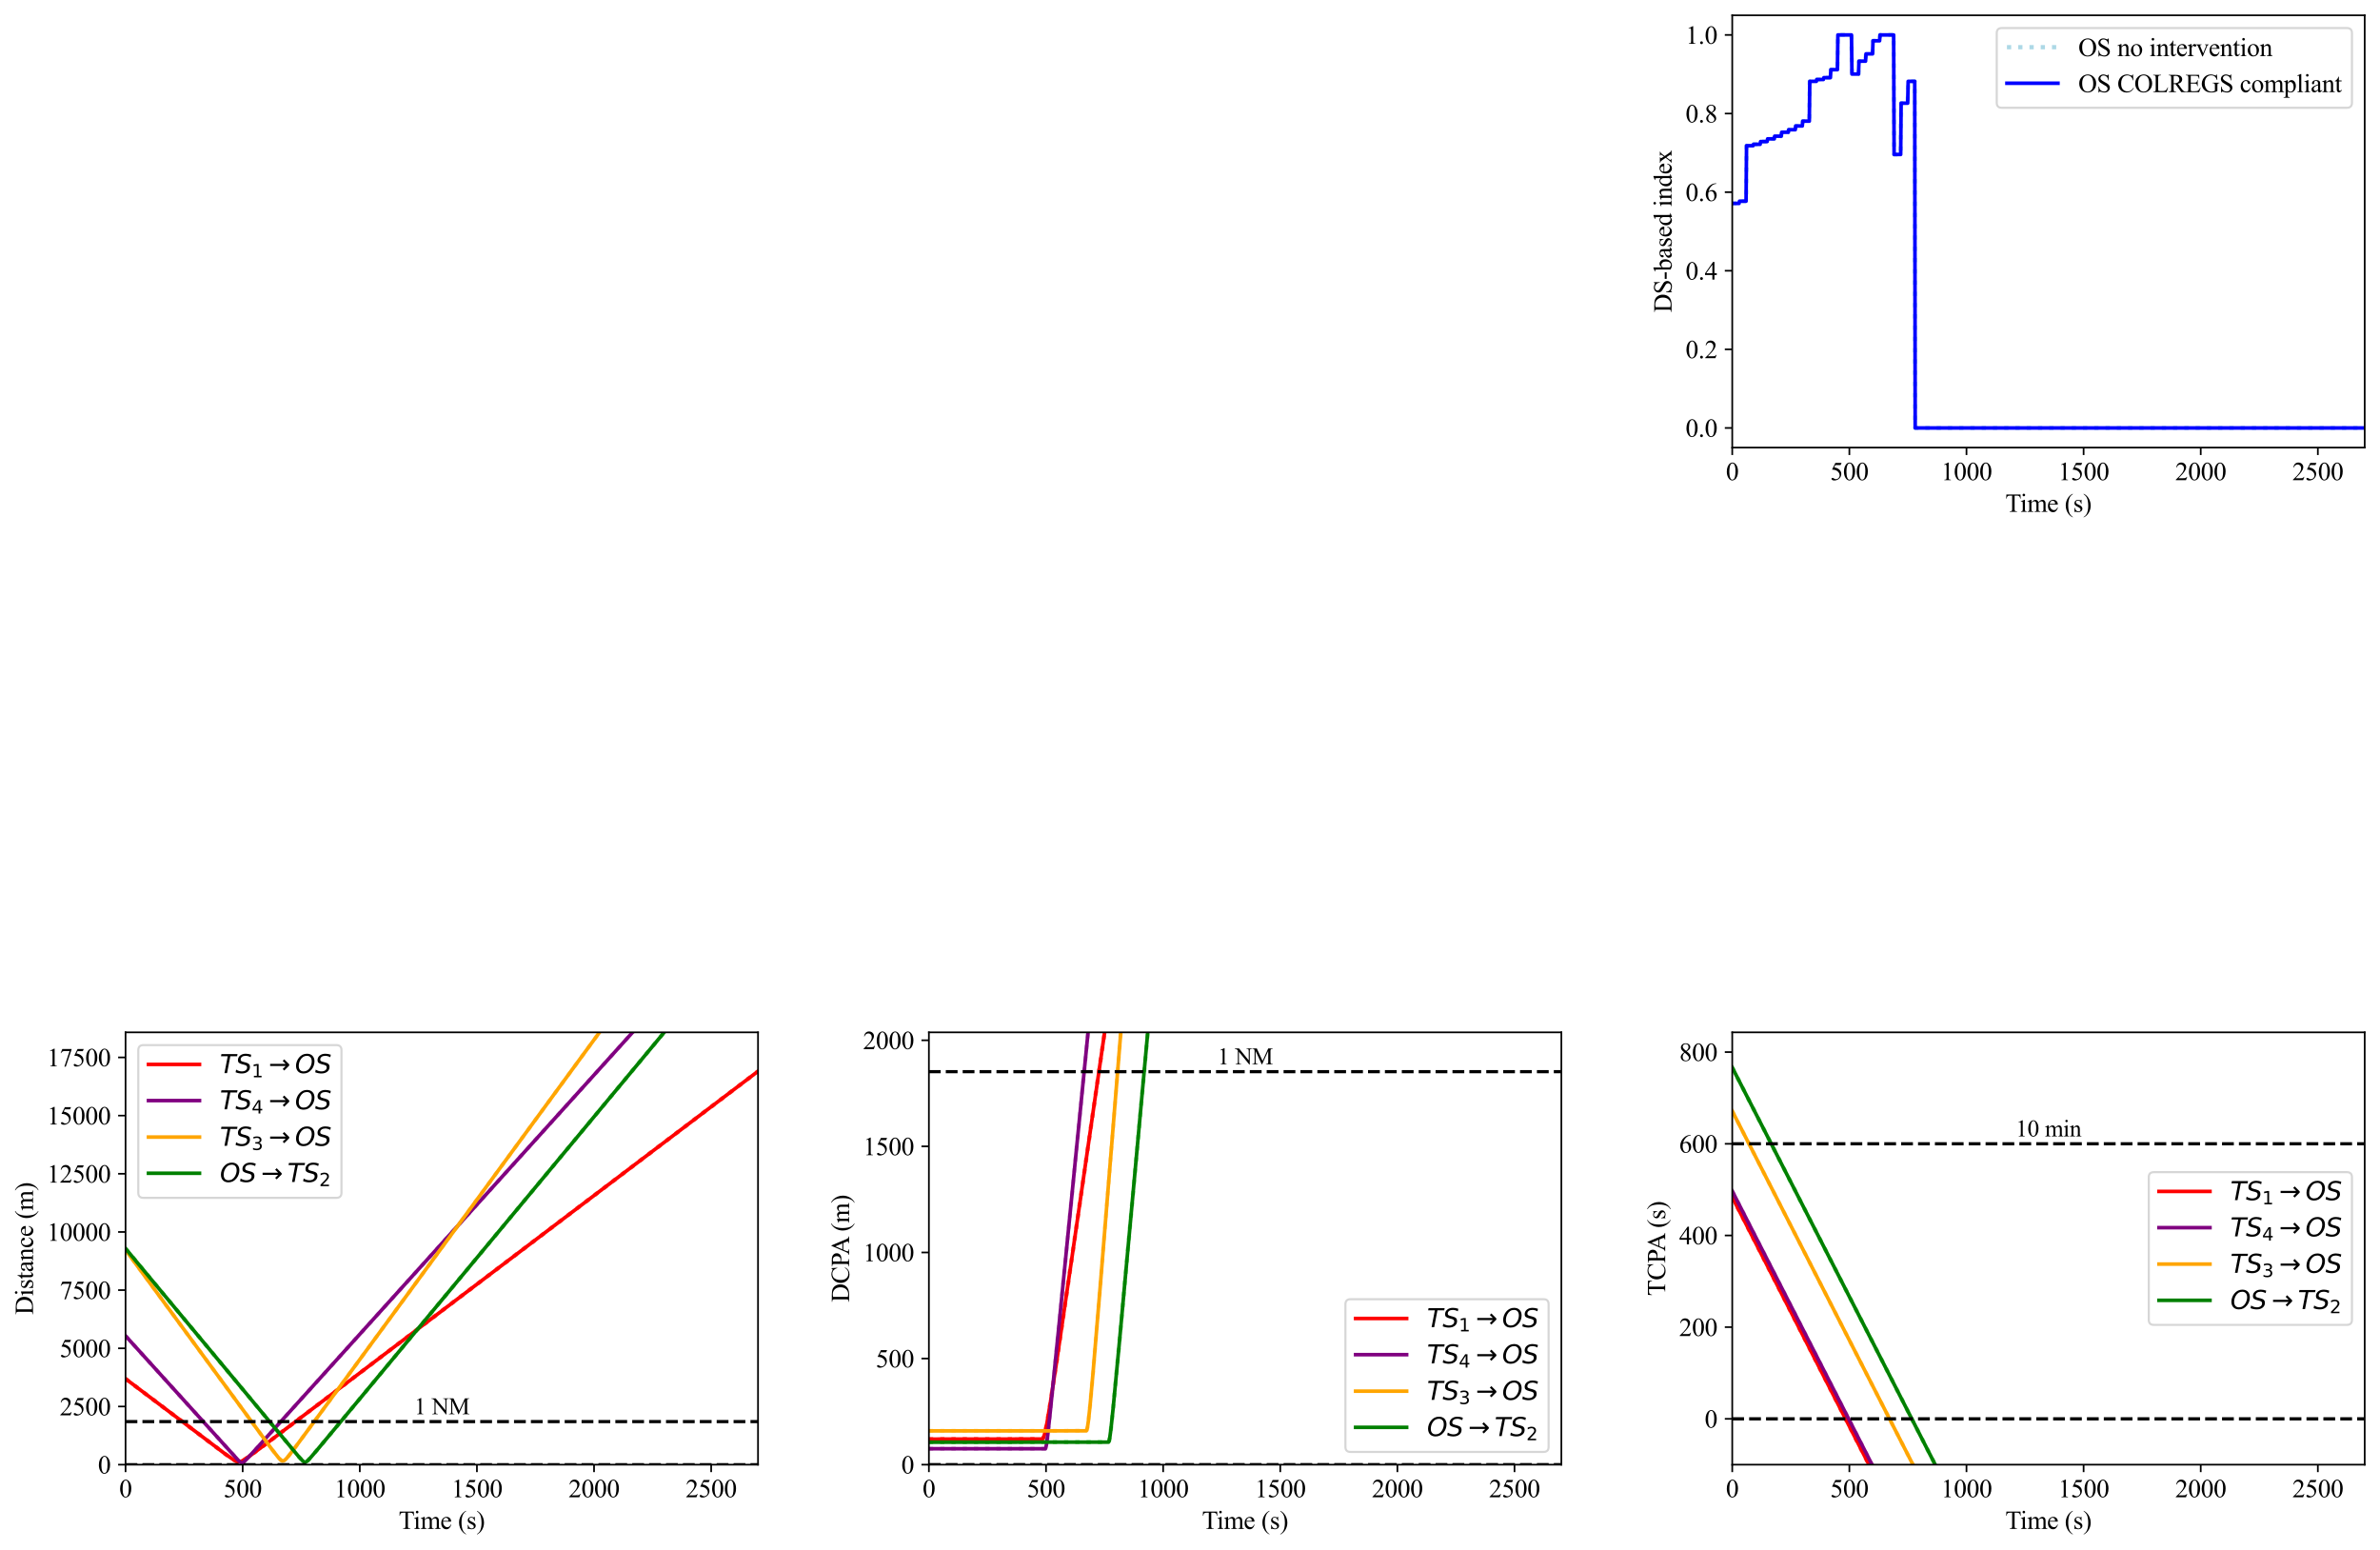 <?xml version="1.0" encoding="utf-8" standalone="no"?>
<!DOCTYPE svg PUBLIC "-//W3C//DTD SVG 1.1//EN"
  "http://www.w3.org/Graphics/SVG/1.1/DTD/svg11.dtd">
<svg xmlns:xlink="http://www.w3.org/1999/xlink" width="1120.288pt" height="729.37pt" viewBox="0 0 1120.288 729.37" xmlns="http://www.w3.org/2000/svg" version="1.1">
 <defs>
  <style type="text/css">*{stroke-linejoin: round; stroke-linecap: butt}</style>
 </defs>
 <g id="figure_1">
  <g id="patch_1">
   <path d="M 0 729.37 
L 1120.288 729.37 
L 1120.288 0 
L 0 0 
z
" style="fill: #ffffff"/>
  </g>
  <g id="axes_1">
   <g id="patch_2">
    <path d="M 815.384 210.67 
L 1113.088 210.67 
L 1113.088 7.2 
L 815.384 7.2 
z
" style="fill: #ffffff"/>
   </g>
   <g id="matplotlib.axis_1">
    <g id="xtick_1">
     <g id="line2d_1">
      <defs>
       <path id="mdef089db97" d="M 0 0 
L 0 3.5 
" style="stroke: #000000; stroke-width: 0.8"/>
      </defs>
      <g>
       <use xlink:href="#mdef089db97" x="815.384" y="210.67" style="stroke: #000000; stroke-width: 0.8"/>
      </g>
     </g>
     <g id="text_1">
      <!-- 0 -->
      <g transform="translate(812.384 226.002) scale(0.12 -0.12)">
       <defs>
        <path id="TimesNewRomanPSMT-30" d="M 231 2094 
Q 231 2819 450 3342 
Q 669 3866 1031 4122 
Q 1313 4325 1613 4325 
Q 2100 4325 2488 3828 
Q 2972 3213 2972 2159 
Q 2972 1422 2759 906 
Q 2547 391 2217 158 
Q 1888 -75 1581 -75 
Q 975 -75 572 641 
Q 231 1244 231 2094 
z
M 844 2016 
Q 844 1141 1059 588 
Q 1238 122 1591 122 
Q 1759 122 1940 273 
Q 2122 425 2216 781 
Q 2359 1319 2359 2297 
Q 2359 3022 2209 3506 
Q 2097 3866 1919 4016 
Q 1791 4119 1609 4119 
Q 1397 4119 1231 3928 
Q 1006 3669 925 3112 
Q 844 2556 844 2016 
z
" transform="scale(0.016)"/>
       </defs>
       <use xlink:href="#TimesNewRomanPSMT-30"/>
      </g>
     </g>
    </g>
    <g id="xtick_2">
     <g id="line2d_2">
      <g>
       <use xlink:href="#mdef089db97" x="870.514" y="210.67" style="stroke: #000000; stroke-width: 0.8"/>
      </g>
     </g>
     <g id="text_2">
      <!-- 500 -->
      <g transform="translate(861.514 226.002) scale(0.12 -0.12)">
       <defs>
        <path id="TimesNewRomanPSMT-35" d="M 2778 4238 
L 2534 3706 
L 1259 3706 
L 981 3138 
Q 1809 3016 2294 2522 
Q 2709 2097 2709 1522 
Q 2709 1188 2573 903 
Q 2438 619 2231 419 
Q 2025 219 1772 97 
Q 1413 -75 1034 -75 
Q 653 -75 479 54 
Q 306 184 306 341 
Q 306 428 378 495 
Q 450 563 559 563 
Q 641 563 702 538 
Q 763 513 909 409 
Q 1144 247 1384 247 
Q 1750 247 2026 523 
Q 2303 800 2303 1197 
Q 2303 1581 2056 1914 
Q 1809 2247 1375 2428 
Q 1034 2569 447 2591 
L 1259 4238 
L 2778 4238 
z
" transform="scale(0.016)"/>
       </defs>
       <use xlink:href="#TimesNewRomanPSMT-35"/>
       <use xlink:href="#TimesNewRomanPSMT-30" x="50"/>
       <use xlink:href="#TimesNewRomanPSMT-30" x="100"/>
      </g>
     </g>
    </g>
    <g id="xtick_3">
     <g id="line2d_3">
      <g>
       <use xlink:href="#mdef089db97" x="925.645" y="210.67" style="stroke: #000000; stroke-width: 0.8"/>
      </g>
     </g>
     <g id="text_3">
      <!-- 1000 -->
      <g transform="translate(913.645 226.002) scale(0.12 -0.12)">
       <defs>
        <path id="TimesNewRomanPSMT-31" d="M 750 3822 
L 1781 4325 
L 1884 4325 
L 1884 747 
Q 1884 391 1914 303 
Q 1944 216 2037 169 
Q 2131 122 2419 116 
L 2419 0 
L 825 0 
L 825 116 
Q 1125 122 1212 167 
Q 1300 213 1334 289 
Q 1369 366 1369 747 
L 1369 3034 
Q 1369 3497 1338 3628 
Q 1316 3728 1258 3775 
Q 1200 3822 1119 3822 
Q 1003 3822 797 3725 
L 750 3822 
z
" transform="scale(0.016)"/>
       </defs>
       <use xlink:href="#TimesNewRomanPSMT-31"/>
       <use xlink:href="#TimesNewRomanPSMT-30" x="50"/>
       <use xlink:href="#TimesNewRomanPSMT-30" x="100"/>
       <use xlink:href="#TimesNewRomanPSMT-30" x="150"/>
      </g>
     </g>
    </g>
    <g id="xtick_4">
     <g id="line2d_4">
      <g>
       <use xlink:href="#mdef089db97" x="980.775" y="210.67" style="stroke: #000000; stroke-width: 0.8"/>
      </g>
     </g>
     <g id="text_4">
      <!-- 1500 -->
      <g transform="translate(968.775 226.002) scale(0.12 -0.12)">
       <use xlink:href="#TimesNewRomanPSMT-31"/>
       <use xlink:href="#TimesNewRomanPSMT-35" x="50"/>
       <use xlink:href="#TimesNewRomanPSMT-30" x="100"/>
       <use xlink:href="#TimesNewRomanPSMT-30" x="150"/>
      </g>
     </g>
    </g>
    <g id="xtick_5">
     <g id="line2d_5">
      <g>
       <use xlink:href="#mdef089db97" x="1035.906" y="210.67" style="stroke: #000000; stroke-width: 0.8"/>
      </g>
     </g>
     <g id="text_5">
      <!-- 2000 -->
      <g transform="translate(1023.906 226.002) scale(0.12 -0.12)">
       <defs>
        <path id="TimesNewRomanPSMT-32" d="M 2934 816 
L 2638 0 
L 138 0 
L 138 116 
Q 1241 1122 1691 1759 
Q 2141 2397 2141 2925 
Q 2141 3328 1894 3587 
Q 1647 3847 1303 3847 
Q 991 3847 742 3664 
Q 494 3481 375 3128 
L 259 3128 
Q 338 3706 661 4015 
Q 984 4325 1469 4325 
Q 1984 4325 2329 3994 
Q 2675 3663 2675 3213 
Q 2675 2891 2525 2569 
Q 2294 2063 1775 1497 
Q 997 647 803 472 
L 1909 472 
Q 2247 472 2383 497 
Q 2519 522 2628 598 
Q 2738 675 2819 816 
L 2934 816 
z
" transform="scale(0.016)"/>
       </defs>
       <use xlink:href="#TimesNewRomanPSMT-32"/>
       <use xlink:href="#TimesNewRomanPSMT-30" x="50"/>
       <use xlink:href="#TimesNewRomanPSMT-30" x="100"/>
       <use xlink:href="#TimesNewRomanPSMT-30" x="150"/>
      </g>
     </g>
    </g>
    <g id="xtick_6">
     <g id="line2d_6">
      <g>
       <use xlink:href="#mdef089db97" x="1091.036" y="210.67" style="stroke: #000000; stroke-width: 0.8"/>
      </g>
     </g>
     <g id="text_6">
      <!-- 2500 -->
      <g transform="translate(1079.036 226.002) scale(0.12 -0.12)">
       <use xlink:href="#TimesNewRomanPSMT-32"/>
       <use xlink:href="#TimesNewRomanPSMT-35" x="50"/>
       <use xlink:href="#TimesNewRomanPSMT-30" x="100"/>
       <use xlink:href="#TimesNewRomanPSMT-30" x="150"/>
      </g>
     </g>
    </g>
    <g id="text_7">
     <!-- Time (s) -->
     <g transform="translate(943.953 240.902) scale(0.12 -0.12)">
      <defs>
       <path id="TimesNewRomanPSMT-54" d="M 3703 4238 
L 3750 3244 
L 3631 3244 
Q 3597 3506 3538 3619 
Q 3441 3800 3280 3886 
Q 3119 3972 2856 3972 
L 2259 3972 
L 2259 734 
Q 2259 344 2344 247 
Q 2463 116 2709 116 
L 2856 116 
L 2856 0 
L 1059 0 
L 1059 116 
L 1209 116 
Q 1478 116 1591 278 
Q 1659 378 1659 734 
L 1659 3972 
L 1150 3972 
Q 853 3972 728 3928 
Q 566 3869 450 3700 
Q 334 3531 313 3244 
L 194 3244 
L 244 4238 
L 3703 4238 
z
" transform="scale(0.016)"/>
       <path id="TimesNewRomanPSMT-69" d="M 928 4444 
Q 1059 4444 1151 4351 
Q 1244 4259 1244 4128 
Q 1244 3997 1151 3903 
Q 1059 3809 928 3809 
Q 797 3809 703 3903 
Q 609 3997 609 4128 
Q 609 4259 701 4351 
Q 794 4444 928 4444 
z
M 1188 2947 
L 1188 647 
Q 1188 378 1227 289 
Q 1266 200 1342 156 
Q 1419 113 1622 113 
L 1622 0 
L 231 0 
L 231 113 
Q 441 113 512 153 
Q 584 194 626 287 
Q 669 381 669 647 
L 669 1750 
Q 669 2216 641 2353 
Q 619 2453 572 2492 
Q 525 2531 444 2531 
Q 356 2531 231 2484 
L 188 2597 
L 1050 2947 
L 1188 2947 
z
" transform="scale(0.016)"/>
       <path id="TimesNewRomanPSMT-6d" d="M 1050 2338 
Q 1363 2650 1419 2697 
Q 1559 2816 1721 2881 
Q 1884 2947 2044 2947 
Q 2313 2947 2506 2790 
Q 2700 2634 2766 2338 
Q 3088 2713 3309 2830 
Q 3531 2947 3766 2947 
Q 3994 2947 4170 2830 
Q 4347 2713 4450 2447 
Q 4519 2266 4519 1878 
L 4519 647 
Q 4519 378 4559 278 
Q 4591 209 4675 161 
Q 4759 113 4950 113 
L 4950 0 
L 3538 0 
L 3538 113 
L 3597 113 
Q 3781 113 3884 184 
Q 3956 234 3988 344 
Q 4000 397 4000 647 
L 4000 1878 
Q 4000 2228 3916 2372 
Q 3794 2572 3525 2572 
Q 3359 2572 3192 2489 
Q 3025 2406 2788 2181 
L 2781 2147 
L 2788 2013 
L 2788 647 
Q 2788 353 2820 281 
Q 2853 209 2943 161 
Q 3034 113 3253 113 
L 3253 0 
L 1806 0 
L 1806 113 
Q 2044 113 2133 169 
Q 2222 225 2256 338 
Q 2272 391 2272 647 
L 2272 1878 
Q 2272 2228 2169 2381 
Q 2031 2581 1784 2581 
Q 1616 2581 1450 2491 
Q 1191 2353 1050 2181 
L 1050 647 
Q 1050 366 1089 281 
Q 1128 197 1204 155 
Q 1281 113 1516 113 
L 1516 0 
L 100 0 
L 100 113 
Q 297 113 375 155 
Q 453 197 493 289 
Q 534 381 534 647 
L 534 1741 
Q 534 2213 506 2350 
Q 484 2453 437 2492 
Q 391 2531 309 2531 
Q 222 2531 100 2484 
L 53 2597 
L 916 2947 
L 1050 2947 
L 1050 2338 
z
" transform="scale(0.016)"/>
       <path id="TimesNewRomanPSMT-65" d="M 681 1784 
Q 678 1147 991 784 
Q 1303 422 1725 422 
Q 2006 422 2214 576 
Q 2422 731 2563 1106 
L 2659 1044 
Q 2594 616 2278 264 
Q 1963 -88 1488 -88 
Q 972 -88 605 314 
Q 238 716 238 1394 
Q 238 2128 614 2539 
Q 991 2950 1559 2950 
Q 2041 2950 2350 2633 
Q 2659 2316 2659 1784 
L 681 1784 
z
M 681 1966 
L 2006 1966 
Q 1991 2241 1941 2353 
Q 1863 2528 1708 2628 
Q 1553 2728 1384 2728 
Q 1125 2728 920 2526 
Q 716 2325 681 1966 
z
" transform="scale(0.016)"/>
       <path id="TimesNewRomanPSMT-20" transform="scale(0.016)"/>
       <path id="TimesNewRomanPSMT-28" d="M 1988 -1253 
L 1988 -1369 
Q 1516 -1131 1200 -813 
Q 750 -359 506 256 
Q 263 872 263 1534 
Q 263 2503 741 3301 
Q 1219 4100 1988 4444 
L 1988 4313 
Q 1603 4100 1356 3731 
Q 1109 3363 987 2797 
Q 866 2231 866 1616 
Q 866 947 969 400 
Q 1050 -31 1165 -292 
Q 1281 -553 1476 -793 
Q 1672 -1034 1988 -1253 
z
" transform="scale(0.016)"/>
       <path id="TimesNewRomanPSMT-73" d="M 2050 2947 
L 2050 1972 
L 1947 1972 
Q 1828 2431 1642 2597 
Q 1456 2763 1169 2763 
Q 950 2763 815 2647 
Q 681 2531 681 2391 
Q 681 2216 781 2091 
Q 878 1963 1175 1819 
L 1631 1597 
Q 2266 1288 2266 781 
Q 2266 391 1970 151 
Q 1675 -88 1309 -88 
Q 1047 -88 709 6 
Q 606 38 541 38 
Q 469 38 428 -44 
L 325 -44 
L 325 978 
L 428 978 
Q 516 541 762 319 
Q 1009 97 1316 97 
Q 1531 97 1667 223 
Q 1803 350 1803 528 
Q 1803 744 1651 891 
Q 1500 1038 1047 1263 
Q 594 1488 453 1669 
Q 313 1847 313 2119 
Q 313 2472 555 2709 
Q 797 2947 1181 2947 
Q 1350 2947 1591 2875 
Q 1750 2828 1803 2828 
Q 1853 2828 1881 2850 
Q 1909 2872 1947 2947 
L 2050 2947 
z
" transform="scale(0.016)"/>
       <path id="TimesNewRomanPSMT-29" d="M 144 4313 
L 144 4444 
Q 619 4209 934 3891 
Q 1381 3434 1625 2820 
Q 1869 2206 1869 1541 
Q 1869 572 1392 -226 
Q 916 -1025 144 -1369 
L 144 -1253 
Q 528 -1038 776 -670 
Q 1025 -303 1145 264 
Q 1266 831 1266 1447 
Q 1266 2113 1163 2663 
Q 1084 3094 967 3353 
Q 850 3613 656 3853 
Q 463 4094 144 4313 
z
" transform="scale(0.016)"/>
      </defs>
      <use xlink:href="#TimesNewRomanPSMT-54"/>
      <use xlink:href="#TimesNewRomanPSMT-69" x="57.584"/>
      <use xlink:href="#TimesNewRomanPSMT-6d" x="85.367"/>
      <use xlink:href="#TimesNewRomanPSMT-65" x="163.15"/>
      <use xlink:href="#TimesNewRomanPSMT-20" x="207.535"/>
      <use xlink:href="#TimesNewRomanPSMT-28" x="232.535"/>
      <use xlink:href="#TimesNewRomanPSMT-73" x="265.836"/>
      <use xlink:href="#TimesNewRomanPSMT-29" x="304.752"/>
     </g>
    </g>
   </g>
   <g id="matplotlib.axis_2">
    <g id="ytick_1">
     <g id="line2d_7">
      <defs>
       <path id="mf1258f05f7" d="M 0 0 
L -3.5 0 
" style="stroke: #000000; stroke-width: 0.8"/>
      </defs>
      <g>
       <use xlink:href="#mf1258f05f7" x="815.384" y="201.421" style="stroke: #000000; stroke-width: 0.8"/>
      </g>
     </g>
     <g id="text_8">
      <!-- 0.0 -->
      <g transform="translate(793.384 205.587) scale(0.12 -0.12)">
       <defs>
        <path id="TimesNewRomanPSMT-2e" d="M 800 606 
Q 947 606 1047 504 
Q 1147 403 1147 259 
Q 1147 116 1045 14 
Q 944 -88 800 -88 
Q 656 -88 554 14 
Q 453 116 453 259 
Q 453 406 554 506 
Q 656 606 800 606 
z
" transform="scale(0.016)"/>
       </defs>
       <use xlink:href="#TimesNewRomanPSMT-30"/>
       <use xlink:href="#TimesNewRomanPSMT-2e" x="50"/>
       <use xlink:href="#TimesNewRomanPSMT-30" x="75"/>
      </g>
     </g>
    </g>
    <g id="ytick_2">
     <g id="line2d_8">
      <g>
       <use xlink:href="#mf1258f05f7" x="815.384" y="164.427" style="stroke: #000000; stroke-width: 0.8"/>
      </g>
     </g>
     <g id="text_9">
      <!-- 0.2 -->
      <g transform="translate(793.384 168.593) scale(0.12 -0.12)">
       <use xlink:href="#TimesNewRomanPSMT-30"/>
       <use xlink:href="#TimesNewRomanPSMT-2e" x="50"/>
       <use xlink:href="#TimesNewRomanPSMT-32" x="75"/>
      </g>
     </g>
    </g>
    <g id="ytick_3">
     <g id="line2d_9">
      <g>
       <use xlink:href="#mf1258f05f7" x="815.384" y="127.432" style="stroke: #000000; stroke-width: 0.8"/>
      </g>
     </g>
     <g id="text_10">
      <!-- 0.4 -->
      <g transform="translate(793.384 131.598) scale(0.12 -0.12)">
       <defs>
        <path id="TimesNewRomanPSMT-34" d="M 2978 1563 
L 2978 1119 
L 2409 1119 
L 2409 0 
L 1894 0 
L 1894 1119 
L 100 1119 
L 100 1519 
L 2066 4325 
L 2409 4325 
L 2409 1563 
L 2978 1563 
z
M 1894 1563 
L 1894 3666 
L 406 1563 
L 1894 1563 
z
" transform="scale(0.016)"/>
       </defs>
       <use xlink:href="#TimesNewRomanPSMT-30"/>
       <use xlink:href="#TimesNewRomanPSMT-2e" x="50"/>
       <use xlink:href="#TimesNewRomanPSMT-34" x="75"/>
      </g>
     </g>
    </g>
    <g id="ytick_4">
     <g id="line2d_10">
      <g>
       <use xlink:href="#mf1258f05f7" x="815.384" y="90.438" style="stroke: #000000; stroke-width: 0.8"/>
      </g>
     </g>
     <g id="text_11">
      <!-- 0.6 -->
      <g transform="translate(793.384 94.604) scale(0.12 -0.12)">
       <defs>
        <path id="TimesNewRomanPSMT-36" d="M 2869 4325 
L 2869 4209 
Q 2456 4169 2195 4045 
Q 1934 3922 1679 3669 
Q 1425 3416 1258 3105 
Q 1091 2794 978 2366 
Q 1428 2675 1881 2675 
Q 2316 2675 2634 2325 
Q 2953 1975 2953 1425 
Q 2953 894 2631 456 
Q 2244 -75 1606 -75 
Q 1172 -75 869 213 
Q 275 772 275 1663 
Q 275 2231 503 2743 
Q 731 3256 1154 3653 
Q 1578 4050 1965 4187 
Q 2353 4325 2688 4325 
L 2869 4325 
z
M 925 2138 
Q 869 1716 869 1456 
Q 869 1156 980 804 
Q 1091 453 1309 247 
Q 1469 100 1697 100 
Q 1969 100 2183 356 
Q 2397 613 2397 1088 
Q 2397 1622 2184 2012 
Q 1972 2403 1581 2403 
Q 1463 2403 1327 2353 
Q 1191 2303 925 2138 
z
" transform="scale(0.016)"/>
       </defs>
       <use xlink:href="#TimesNewRomanPSMT-30"/>
       <use xlink:href="#TimesNewRomanPSMT-2e" x="50"/>
       <use xlink:href="#TimesNewRomanPSMT-36" x="75"/>
      </g>
     </g>
    </g>
    <g id="ytick_5">
     <g id="line2d_11">
      <g>
       <use xlink:href="#mf1258f05f7" x="815.384" y="53.443" style="stroke: #000000; stroke-width: 0.8"/>
      </g>
     </g>
     <g id="text_12">
      <!-- 0.8 -->
      <g transform="translate(793.384 57.609) scale(0.12 -0.12)">
       <defs>
        <path id="TimesNewRomanPSMT-38" d="M 1228 2134 
Q 725 2547 579 2797 
Q 434 3047 434 3316 
Q 434 3728 753 4026 
Q 1072 4325 1600 4325 
Q 2113 4325 2425 4047 
Q 2738 3769 2738 3413 
Q 2738 3175 2569 2928 
Q 2400 2681 1866 2347 
Q 2416 1922 2594 1678 
Q 2831 1359 2831 1006 
Q 2831 559 2490 242 
Q 2150 -75 1597 -75 
Q 994 -75 656 303 
Q 388 606 388 966 
Q 388 1247 577 1523 
Q 766 1800 1228 2134 
z
M 1719 2469 
Q 2094 2806 2194 3001 
Q 2294 3197 2294 3444 
Q 2294 3772 2109 3958 
Q 1925 4144 1606 4144 
Q 1288 4144 1088 3959 
Q 888 3775 888 3528 
Q 888 3366 970 3203 
Q 1053 3041 1206 2894 
L 1719 2469 
z
M 1375 2016 
Q 1116 1797 991 1539 
Q 866 1281 866 981 
Q 866 578 1086 336 
Q 1306 94 1647 94 
Q 1984 94 2187 284 
Q 2391 475 2391 747 
Q 2391 972 2272 1150 
Q 2050 1481 1375 2016 
z
" transform="scale(0.016)"/>
       </defs>
       <use xlink:href="#TimesNewRomanPSMT-30"/>
       <use xlink:href="#TimesNewRomanPSMT-2e" x="50"/>
       <use xlink:href="#TimesNewRomanPSMT-38" x="75"/>
      </g>
     </g>
    </g>
    <g id="ytick_6">
     <g id="line2d_12">
      <g>
       <use xlink:href="#mf1258f05f7" x="815.384" y="16.449" style="stroke: #000000; stroke-width: 0.8"/>
      </g>
     </g>
     <g id="text_13">
      <!-- 1.0 -->
      <g transform="translate(793.384 20.615) scale(0.12 -0.12)">
       <use xlink:href="#TimesNewRomanPSMT-31"/>
       <use xlink:href="#TimesNewRomanPSMT-2e" x="50"/>
       <use xlink:href="#TimesNewRomanPSMT-30" x="75"/>
      </g>
     </g>
    </g>
    <g id="text_14">
     <!-- DS-based index -->
     <g transform="translate(786.817 147.095) rotate(-90) scale(0.12 -0.12)">
      <defs>
       <path id="TimesNewRomanPSMT-44" d="M 109 0 
L 109 116 
L 269 116 
Q 538 116 650 288 
Q 719 391 719 750 
L 719 3488 
Q 719 3884 631 3984 
Q 509 4122 269 4122 
L 109 4122 
L 109 4238 
L 1834 4238 
Q 2784 4238 3279 4022 
Q 3775 3806 4076 3303 
Q 4378 2800 4378 2141 
Q 4378 1256 3841 663 
Q 3238 0 2003 0 
L 109 0 
z
M 1319 306 
Q 1716 219 1984 219 
Q 2709 219 3187 728 
Q 3666 1238 3666 2109 
Q 3666 2988 3187 3494 
Q 2709 4000 1959 4000 
Q 1678 4000 1319 3909 
L 1319 306 
z
" transform="scale(0.016)"/>
       <path id="TimesNewRomanPSMT-53" d="M 2934 4334 
L 2934 2869 
L 2819 2869 
Q 2763 3291 2617 3541 
Q 2472 3791 2203 3937 
Q 1934 4084 1647 4084 
Q 1322 4084 1109 3886 
Q 897 3688 897 3434 
Q 897 3241 1031 3081 
Q 1225 2847 1953 2456 
Q 2547 2138 2764 1967 
Q 2981 1797 3098 1565 
Q 3216 1334 3216 1081 
Q 3216 600 2842 251 
Q 2469 -97 1881 -97 
Q 1697 -97 1534 -69 
Q 1438 -53 1133 45 
Q 828 144 747 144 
Q 669 144 623 97 
Q 578 50 556 -97 
L 441 -97 
L 441 1356 
L 556 1356 
Q 638 900 775 673 
Q 913 447 1195 297 
Q 1478 147 1816 147 
Q 2206 147 2432 353 
Q 2659 559 2659 841 
Q 2659 997 2573 1156 
Q 2488 1316 2306 1453 
Q 2184 1547 1640 1851 
Q 1097 2156 867 2337 
Q 638 2519 519 2737 
Q 400 2956 400 3219 
Q 400 3675 750 4004 
Q 1100 4334 1641 4334 
Q 1978 4334 2356 4169 
Q 2531 4091 2603 4091 
Q 2684 4091 2736 4139 
Q 2788 4188 2819 4334 
L 2934 4334 
z
" transform="scale(0.016)"/>
       <path id="TimesNewRomanPSMT-2d" d="M 259 1672 
L 1875 1672 
L 1875 1200 
L 259 1200 
L 259 1672 
z
" transform="scale(0.016)"/>
       <path id="TimesNewRomanPSMT-62" d="M 984 2369 
Q 1400 2947 1881 2947 
Q 2322 2947 2650 2570 
Q 2978 2194 2978 1541 
Q 2978 778 2472 313 
Q 2038 -88 1503 -88 
Q 1253 -88 995 3 
Q 738 94 469 275 
L 469 3241 
Q 469 3728 445 3840 
Q 422 3953 372 3993 
Q 322 4034 247 4034 
Q 159 4034 28 3984 
L -16 4094 
L 844 4444 
L 984 4444 
L 984 2369 
z
M 984 2169 
L 984 456 
Q 1144 300 1314 220 
Q 1484 141 1663 141 
Q 1947 141 2192 453 
Q 2438 766 2438 1363 
Q 2438 1913 2192 2208 
Q 1947 2503 1634 2503 
Q 1469 2503 1303 2419 
Q 1178 2356 984 2169 
z
" transform="scale(0.016)"/>
       <path id="TimesNewRomanPSMT-61" d="M 1822 413 
Q 1381 72 1269 19 
Q 1100 -59 909 -59 
Q 613 -59 420 144 
Q 228 347 228 678 
Q 228 888 322 1041 
Q 450 1253 767 1440 
Q 1084 1628 1822 1897 
L 1822 2009 
Q 1822 2438 1686 2597 
Q 1550 2756 1291 2756 
Q 1094 2756 978 2650 
Q 859 2544 859 2406 
L 866 2225 
Q 866 2081 792 2003 
Q 719 1925 600 1925 
Q 484 1925 411 2006 
Q 338 2088 338 2228 
Q 338 2497 613 2722 
Q 888 2947 1384 2947 
Q 1766 2947 2009 2819 
Q 2194 2722 2281 2516 
Q 2338 2381 2338 1966 
L 2338 994 
Q 2338 584 2353 492 
Q 2369 400 2405 369 
Q 2441 338 2488 338 
Q 2538 338 2575 359 
Q 2641 400 2828 588 
L 2828 413 
Q 2478 -56 2159 -56 
Q 2006 -56 1915 50 
Q 1825 156 1822 413 
z
M 1822 616 
L 1822 1706 
Q 1350 1519 1213 1441 
Q 966 1303 859 1153 
Q 753 1003 753 825 
Q 753 600 887 451 
Q 1022 303 1197 303 
Q 1434 303 1822 616 
z
" transform="scale(0.016)"/>
       <path id="TimesNewRomanPSMT-64" d="M 2222 322 
Q 2013 103 1813 7 
Q 1613 -88 1381 -88 
Q 913 -88 563 304 
Q 213 697 213 1313 
Q 213 1928 600 2439 
Q 988 2950 1597 2950 
Q 1975 2950 2222 2709 
L 2222 3238 
Q 2222 3728 2198 3840 
Q 2175 3953 2125 3993 
Q 2075 4034 2000 4034 
Q 1919 4034 1784 3984 
L 1744 4094 
L 2597 4444 
L 2738 4444 
L 2738 1134 
Q 2738 631 2761 520 
Q 2784 409 2836 365 
Q 2888 322 2956 322 
Q 3041 322 3181 375 
L 3216 266 
L 2366 -88 
L 2222 -88 
L 2222 322 
z
M 2222 541 
L 2222 2016 
Q 2203 2228 2109 2403 
Q 2016 2578 1861 2667 
Q 1706 2756 1559 2756 
Q 1284 2756 1069 2509 
Q 784 2184 784 1559 
Q 784 928 1059 592 
Q 1334 256 1672 256 
Q 1956 256 2222 541 
z
" transform="scale(0.016)"/>
       <path id="TimesNewRomanPSMT-6e" d="M 1034 2341 
Q 1538 2947 1994 2947 
Q 2228 2947 2397 2830 
Q 2566 2713 2666 2444 
Q 2734 2256 2734 1869 
L 2734 647 
Q 2734 375 2778 278 
Q 2813 200 2889 156 
Q 2966 113 3172 113 
L 3172 0 
L 1756 0 
L 1756 113 
L 1816 113 
Q 2016 113 2095 173 
Q 2175 234 2206 353 
Q 2219 400 2219 647 
L 2219 1819 
Q 2219 2209 2117 2386 
Q 2016 2563 1775 2563 
Q 1403 2563 1034 2156 
L 1034 647 
Q 1034 356 1069 288 
Q 1113 197 1189 155 
Q 1266 113 1500 113 
L 1500 0 
L 84 0 
L 84 113 
L 147 113 
Q 366 113 442 223 
Q 519 334 519 647 
L 519 1709 
Q 519 2225 495 2337 
Q 472 2450 423 2490 
Q 375 2531 294 2531 
Q 206 2531 84 2484 
L 38 2597 
L 900 2947 
L 1034 2947 
L 1034 2341 
z
" transform="scale(0.016)"/>
       <path id="TimesNewRomanPSMT-78" d="M 84 2863 
L 1431 2863 
L 1431 2747 
Q 1303 2747 1251 2703 
Q 1200 2659 1200 2588 
Q 1200 2513 1309 2356 
Q 1344 2306 1413 2200 
L 1616 1875 
L 1850 2200 
Q 2075 2509 2075 2591 
Q 2075 2656 2022 2701 
Q 1969 2747 1850 2747 
L 1850 2863 
L 2819 2863 
L 2819 2747 
Q 2666 2738 2553 2663 
Q 2400 2556 2134 2200 
L 1744 1678 
L 2456 653 
Q 2719 275 2831 198 
Q 2944 122 3122 113 
L 3122 0 
L 1772 0 
L 1772 113 
Q 1913 113 1991 175 
Q 2050 219 2050 291 
Q 2050 363 1850 653 
L 1431 1266 
L 972 653 
Q 759 369 759 316 
Q 759 241 829 180 
Q 900 119 1041 113 
L 1041 0 
L 106 0 
L 106 113 
Q 219 128 303 191 
Q 422 281 703 653 
L 1303 1450 
L 759 2238 
Q 528 2575 401 2661 
Q 275 2747 84 2747 
L 84 2863 
z
" transform="scale(0.016)"/>
      </defs>
      <use xlink:href="#TimesNewRomanPSMT-44"/>
      <use xlink:href="#TimesNewRomanPSMT-53" x="72.217"/>
      <use xlink:href="#TimesNewRomanPSMT-2d" x="127.832"/>
      <use xlink:href="#TimesNewRomanPSMT-62" x="161.133"/>
      <use xlink:href="#TimesNewRomanPSMT-61" x="211.133"/>
      <use xlink:href="#TimesNewRomanPSMT-73" x="255.518"/>
      <use xlink:href="#TimesNewRomanPSMT-65" x="294.434"/>
      <use xlink:href="#TimesNewRomanPSMT-64" x="338.818"/>
      <use xlink:href="#TimesNewRomanPSMT-20" x="388.818"/>
      <use xlink:href="#TimesNewRomanPSMT-69" x="413.818"/>
      <use xlink:href="#TimesNewRomanPSMT-6e" x="441.602"/>
      <use xlink:href="#TimesNewRomanPSMT-64" x="491.602"/>
      <use xlink:href="#TimesNewRomanPSMT-65" x="541.602"/>
      <use xlink:href="#TimesNewRomanPSMT-78" x="585.986"/>
     </g>
    </g>
   </g>
   <g id="line2d_13">
    <path d="M 815.384 95.745 
L 818.581 95.745 
L 818.802 94.699 
L 821.889 94.699 
L 822.11 68.585 
L 825.197 68.585 
L 825.418 67.924 
L 828.505 67.924 
L 828.725 66.622 
L 831.813 66.622 
L 832.033 65.345 
L 835.121 65.345 
L 835.341 64.092 
L 838.428 64.092 
L 838.649 62.254 
L 841.736 62.254 
L 841.957 61.056 
L 845.044 61.056 
L 845.265 59.297 
L 848.352 59.297 
L 848.572 57.018 
L 851.66 57.018 
L 851.88 38.29 
L 854.968 38.29 
L 855.188 37.42 
L 858.275 37.42 
L 858.496 36.558 
L 861.583 36.558 
L 861.804 32.791 
L 864.891 32.791 
L 865.112 16.449 
L 871.507 16.449 
L 871.727 34.863 
L 874.815 34.863 
L 875.035 28.796 
L 878.122 28.796 
L 878.343 25.355 
L 881.43 25.355 
L 881.651 19.203 
L 884.738 19.203 
L 884.959 16.449 
L 891.354 16.449 
L 891.574 72.698 
L 894.662 72.698 
L 894.882 48.561 
L 897.969 48.561 
L 898.19 38.29 
L 901.277 38.29 
L 901.498 201.421 
L 1112.978 201.421 
L 1112.978 201.421 
" clip-path="url(#pa92809d302)" style="fill: none; stroke-dasharray: 2,3.3; stroke-dashoffset: 0; stroke: #add8e6; stroke-width: 2"/>
   </g>
   <g id="line2d_14">
    <path d="M 815.384 95.745 
L 818.581 95.745 
L 818.802 94.699 
L 821.889 94.699 
L 822.11 68.585 
L 825.197 68.585 
L 825.418 67.924 
L 828.505 67.924 
L 828.725 66.622 
L 831.813 66.622 
L 832.033 65.345 
L 835.121 65.345 
L 835.341 64.092 
L 838.428 64.092 
L 838.649 62.254 
L 841.736 62.254 
L 841.957 61.056 
L 845.044 61.056 
L 845.265 59.297 
L 848.352 59.297 
L 848.572 57.018 
L 851.66 57.018 
L 851.88 38.29 
L 854.968 38.29 
L 855.188 37.42 
L 858.275 37.42 
L 858.496 36.558 
L 861.583 36.558 
L 861.804 32.791 
L 864.891 32.791 
L 865.112 16.449 
L 871.507 16.449 
L 871.727 34.863 
L 874.815 34.863 
L 875.035 28.796 
L 878.122 28.796 
L 878.343 25.355 
L 881.43 25.355 
L 881.651 19.203 
L 884.738 19.203 
L 884.959 16.449 
L 891.354 16.449 
L 891.574 72.698 
L 894.662 72.698 
L 894.882 48.561 
L 897.969 48.561 
L 898.19 38.29 
L 901.277 38.29 
L 901.498 201.421 
L 1112.978 201.421 
L 1112.978 201.421 
" clip-path="url(#pa92809d302)" style="fill: none; stroke: #0000ff; stroke-width: 1.7; stroke-linecap: square"/>
   </g>
   <g id="patch_3">
    <path d="M 815.384 210.67 
L 815.384 7.2 
" style="fill: none; stroke: #000000; stroke-width: 0.8; stroke-linejoin: miter; stroke-linecap: square"/>
   </g>
   <g id="patch_4">
    <path d="M 1113.088 210.67 
L 1113.088 7.2 
" style="fill: none; stroke: #000000; stroke-width: 0.8; stroke-linejoin: miter; stroke-linecap: square"/>
   </g>
   <g id="patch_5">
    <path d="M 815.384 210.67 
L 1113.088 210.67 
" style="fill: none; stroke: #000000; stroke-width: 0.8; stroke-linejoin: miter; stroke-linecap: square"/>
   </g>
   <g id="patch_6">
    <path d="M 815.384 7.2 
L 1113.088 7.2 
" style="fill: none; stroke: #000000; stroke-width: 0.8; stroke-linejoin: miter; stroke-linecap: square"/>
   </g>
   <g id="legend_1">
    <g id="patch_7">
     <path d="M 942.287 50.734 
L 1104.688 50.734 
Q 1107.088 50.734 1107.088 48.334 
L 1107.088 15.6 
Q 1107.088 13.2 1104.688 13.2 
L 942.287 13.2 
Q 939.887 13.2 939.887 15.6 
L 939.887 48.334 
Q 939.887 50.734 942.287 50.734 
z
" style="fill: #ffffff; opacity: 0.8; stroke: #cccccc; stroke-linejoin: miter"/>
    </g>
    <g id="line2d_15">
     <path d="M 944.687 22.2 
L 956.687 22.2 
L 968.687 22.2 
" style="fill: none; stroke-dasharray: 2,3.3; stroke-dashoffset: 0; stroke: #add8e6; stroke-width: 2"/>
    </g>
    <g id="text_15">
     <!-- OS no intervention -->
     <g transform="translate(978.287 26.4) scale(0.12 -0.12)">
      <defs>
       <path id="TimesNewRomanPSMT-4f" d="M 2341 4334 
Q 3166 4334 3770 3707 
Q 4375 3081 4375 2144 
Q 4375 1178 3765 540 
Q 3156 -97 2291 -97 
Q 1416 -97 820 525 
Q 225 1147 225 2134 
Q 225 3144 913 3781 
Q 1509 4334 2341 4334 
z
M 2281 4106 
Q 1713 4106 1369 3684 
Q 941 3159 941 2147 
Q 941 1109 1384 550 
Q 1725 125 2284 125 
Q 2881 125 3270 590 
Q 3659 1056 3659 2059 
Q 3659 3147 3231 3681 
Q 2888 4106 2281 4106 
z
" transform="scale(0.016)"/>
       <path id="TimesNewRomanPSMT-6f" d="M 1600 2947 
Q 2250 2947 2644 2453 
Q 2978 2031 2978 1484 
Q 2978 1100 2793 706 
Q 2609 313 2286 112 
Q 1963 -88 1566 -88 
Q 919 -88 538 428 
Q 216 863 216 1403 
Q 216 1797 411 2186 
Q 606 2575 925 2761 
Q 1244 2947 1600 2947 
z
M 1503 2744 
Q 1338 2744 1170 2645 
Q 1003 2547 900 2300 
Q 797 2053 797 1666 
Q 797 1041 1045 587 
Q 1294 134 1700 134 
Q 2003 134 2200 384 
Q 2397 634 2397 1244 
Q 2397 2006 2069 2444 
Q 1847 2744 1503 2744 
z
" transform="scale(0.016)"/>
       <path id="TimesNewRomanPSMT-74" d="M 1031 3803 
L 1031 2863 
L 1700 2863 
L 1700 2644 
L 1031 2644 
L 1031 788 
Q 1031 509 1111 412 
Q 1191 316 1316 316 
Q 1419 316 1516 380 
Q 1613 444 1666 569 
L 1788 569 
Q 1678 263 1478 108 
Q 1278 -47 1066 -47 
Q 922 -47 784 33 
Q 647 113 581 261 
Q 516 409 516 719 
L 516 2644 
L 63 2644 
L 63 2747 
Q 234 2816 414 2980 
Q 594 3144 734 3369 
Q 806 3488 934 3803 
L 1031 3803 
z
" transform="scale(0.016)"/>
       <path id="TimesNewRomanPSMT-72" d="M 1038 2947 
L 1038 2303 
Q 1397 2947 1775 2947 
Q 1947 2947 2059 2842 
Q 2172 2738 2172 2600 
Q 2172 2478 2090 2393 
Q 2009 2309 1897 2309 
Q 1788 2309 1652 2417 
Q 1516 2525 1450 2525 
Q 1394 2525 1328 2463 
Q 1188 2334 1038 2041 
L 1038 669 
Q 1038 431 1097 309 
Q 1138 225 1241 169 
Q 1344 113 1538 113 
L 1538 0 
L 72 0 
L 72 113 
Q 291 113 397 181 
Q 475 231 506 341 
Q 522 394 522 644 
L 522 1753 
Q 522 2253 501 2348 
Q 481 2444 426 2487 
Q 372 2531 291 2531 
Q 194 2531 72 2484 
L 41 2597 
L 906 2947 
L 1038 2947 
z
" transform="scale(0.016)"/>
       <path id="TimesNewRomanPSMT-76" d="M 53 2863 
L 1400 2863 
L 1400 2747 
L 1313 2747 
Q 1191 2747 1127 2687 
Q 1063 2628 1063 2528 
Q 1063 2419 1128 2269 
L 1794 688 
L 2463 2328 
Q 2534 2503 2534 2594 
Q 2534 2638 2509 2666 
Q 2475 2713 2422 2730 
Q 2369 2747 2206 2747 
L 2206 2863 
L 3141 2863 
L 3141 2747 
Q 2978 2734 2916 2681 
Q 2806 2588 2719 2369 
L 1703 -88 
L 1575 -88 
L 553 2328 
Q 484 2497 421 2570 
Q 359 2644 263 2694 
Q 209 2722 53 2747 
L 53 2863 
z
" transform="scale(0.016)"/>
      </defs>
      <use xlink:href="#TimesNewRomanPSMT-4f"/>
      <use xlink:href="#TimesNewRomanPSMT-53" x="72.217"/>
      <use xlink:href="#TimesNewRomanPSMT-20" x="127.832"/>
      <use xlink:href="#TimesNewRomanPSMT-6e" x="152.832"/>
      <use xlink:href="#TimesNewRomanPSMT-6f" x="202.832"/>
      <use xlink:href="#TimesNewRomanPSMT-20" x="252.832"/>
      <use xlink:href="#TimesNewRomanPSMT-69" x="277.832"/>
      <use xlink:href="#TimesNewRomanPSMT-6e" x="305.615"/>
      <use xlink:href="#TimesNewRomanPSMT-74" x="355.615"/>
      <use xlink:href="#TimesNewRomanPSMT-65" x="383.398"/>
      <use xlink:href="#TimesNewRomanPSMT-72" x="427.783"/>
      <use xlink:href="#TimesNewRomanPSMT-76" x="461.084"/>
      <use xlink:href="#TimesNewRomanPSMT-65" x="511.084"/>
      <use xlink:href="#TimesNewRomanPSMT-6e" x="555.469"/>
      <use xlink:href="#TimesNewRomanPSMT-74" x="605.469"/>
      <use xlink:href="#TimesNewRomanPSMT-69" x="633.252"/>
      <use xlink:href="#TimesNewRomanPSMT-6f" x="661.035"/>
      <use xlink:href="#TimesNewRomanPSMT-6e" x="711.035"/>
     </g>
    </g>
    <g id="line2d_16">
     <path d="M 944.687 39.167 
L 956.687 39.167 
L 968.687 39.167 
" style="fill: none; stroke: #0000ff; stroke-width: 1.7; stroke-linecap: square"/>
    </g>
    <g id="text_16">
     <!-- OS COLREGS compliant -->
     <g transform="translate(978.287 43.367) scale(0.12 -0.12)">
      <defs>
       <path id="TimesNewRomanPSMT-43" d="M 3853 4334 
L 3950 2894 
L 3853 2894 
Q 3659 3541 3300 3825 
Q 2941 4109 2438 4109 
Q 2016 4109 1675 3895 
Q 1334 3681 1139 3212 
Q 944 2744 944 2047 
Q 944 1472 1128 1050 
Q 1313 628 1683 403 
Q 2053 178 2528 178 
Q 2941 178 3256 354 
Q 3572 531 3950 1056 
L 4047 994 
Q 3728 428 3303 165 
Q 2878 -97 2294 -97 
Q 1241 -97 663 684 
Q 231 1266 231 2053 
Q 231 2688 515 3219 
Q 800 3750 1298 4042 
Q 1797 4334 2388 4334 
Q 2847 4334 3294 4109 
Q 3425 4041 3481 4041 
Q 3566 4041 3628 4100 
Q 3709 4184 3744 4334 
L 3853 4334 
z
" transform="scale(0.016)"/>
       <path id="TimesNewRomanPSMT-4c" d="M 3669 1172 
L 3772 1150 
L 3409 0 
L 128 0 
L 128 116 
L 288 116 
Q 556 116 672 291 
Q 738 391 738 753 
L 738 3488 
Q 738 3884 650 3984 
Q 528 4122 288 4122 
L 128 4122 
L 128 4238 
L 2047 4238 
L 2047 4122 
Q 1709 4125 1573 4059 
Q 1438 3994 1388 3894 
Q 1338 3794 1338 3416 
L 1338 753 
Q 1338 494 1388 397 
Q 1425 331 1503 300 
Q 1581 269 1991 269 
L 2300 269 
Q 2788 269 2984 341 
Q 3181 413 3343 595 
Q 3506 778 3669 1172 
z
" transform="scale(0.016)"/>
       <path id="TimesNewRomanPSMT-52" d="M 4325 0 
L 3194 0 
L 1759 1981 
Q 1600 1975 1500 1975 
Q 1459 1975 1412 1976 
Q 1366 1978 1316 1981 
L 1316 750 
Q 1316 350 1403 253 
Q 1522 116 1759 116 
L 1925 116 
L 1925 0 
L 109 0 
L 109 116 
L 269 116 
Q 538 116 653 291 
Q 719 388 719 750 
L 719 3488 
Q 719 3888 631 3984 
Q 509 4122 269 4122 
L 109 4122 
L 109 4238 
L 1653 4238 
Q 2328 4238 2648 4139 
Q 2969 4041 3192 3777 
Q 3416 3513 3416 3147 
Q 3416 2756 3161 2468 
Q 2906 2181 2372 2063 
L 3247 847 
Q 3547 428 3762 290 
Q 3978 153 4325 116 
L 4325 0 
z
M 1316 2178 
Q 1375 2178 1419 2176 
Q 1463 2175 1491 2175 
Q 2097 2175 2405 2437 
Q 2713 2700 2713 3106 
Q 2713 3503 2464 3751 
Q 2216 4000 1806 4000 
Q 1625 4000 1316 3941 
L 1316 2178 
z
" transform="scale(0.016)"/>
       <path id="TimesNewRomanPSMT-45" d="M 1338 4006 
L 1338 2331 
L 2269 2331 
Q 2631 2331 2753 2441 
Q 2916 2584 2934 2947 
L 3050 2947 
L 3050 1472 
L 2934 1472 
Q 2891 1781 2847 1869 
Q 2791 1978 2662 2040 
Q 2534 2103 2269 2103 
L 1338 2103 
L 1338 706 
Q 1338 425 1363 364 
Q 1388 303 1450 267 
Q 1513 231 1688 231 
L 2406 231 
Q 2766 231 2928 281 
Q 3091 331 3241 478 
Q 3434 672 3638 1063 
L 3763 1063 
L 3397 0 
L 131 0 
L 131 116 
L 281 116 
Q 431 116 566 188 
Q 666 238 702 338 
Q 738 438 738 747 
L 738 3500 
Q 738 3903 656 3997 
Q 544 4122 281 4122 
L 131 4122 
L 131 4238 
L 3397 4238 
L 3444 3309 
L 3322 3309 
Q 3256 3644 3176 3769 
Q 3097 3894 2941 3959 
Q 2816 4006 2500 4006 
L 1338 4006 
z
" transform="scale(0.016)"/>
       <path id="TimesNewRomanPSMT-47" d="M 3928 4334 
L 4038 2997 
L 3928 2997 
Q 3763 3497 3500 3750 
Q 3122 4116 2528 4116 
Q 1719 4116 1297 3475 
Q 944 2934 944 2188 
Q 944 1581 1178 1081 
Q 1413 581 1792 348 
Q 2172 116 2572 116 
Q 2806 116 3025 175 
Q 3244 234 3447 350 
L 3447 1575 
Q 3447 1894 3398 1992 
Q 3350 2091 3248 2142 
Q 3147 2194 2891 2194 
L 2891 2313 
L 4531 2313 
L 4531 2194 
L 4453 2194 
Q 4209 2194 4119 2031 
Q 4056 1916 4056 1575 
L 4056 278 
Q 3697 84 3347 -6 
Q 2997 -97 2569 -97 
Q 1341 -97 703 691 
Q 225 1281 225 2053 
Q 225 2613 494 3125 
Q 813 3734 1369 4063 
Q 1834 4334 2469 4334 
Q 2700 4334 2889 4296 
Q 3078 4259 3425 4131 
Q 3600 4066 3659 4066 
Q 3719 4066 3761 4120 
Q 3803 4175 3813 4334 
L 3928 4334 
z
" transform="scale(0.016)"/>
       <path id="TimesNewRomanPSMT-63" d="M 2631 1088 
Q 2516 522 2178 217 
Q 1841 -88 1431 -88 
Q 944 -88 581 321 
Q 219 731 219 1428 
Q 219 2103 620 2525 
Q 1022 2947 1584 2947 
Q 2006 2947 2278 2723 
Q 2550 2500 2550 2259 
Q 2550 2141 2473 2067 
Q 2397 1994 2259 1994 
Q 2075 1994 1981 2113 
Q 1928 2178 1911 2362 
Q 1894 2547 1784 2644 
Q 1675 2738 1481 2738 
Q 1169 2738 978 2506 
Q 725 2200 725 1697 
Q 725 1184 976 792 
Q 1228 400 1656 400 
Q 1963 400 2206 609 
Q 2378 753 2541 1131 
L 2631 1088 
z
" transform="scale(0.016)"/>
       <path id="TimesNewRomanPSMT-70" d="M -6 2578 
L 875 2934 
L 994 2934 
L 994 2266 
Q 1216 2644 1439 2795 
Q 1663 2947 1909 2947 
Q 2341 2947 2628 2609 
Q 2981 2197 2981 1534 
Q 2981 794 2556 309 
Q 2206 -88 1675 -88 
Q 1444 -88 1275 -22 
Q 1150 25 994 166 
L 994 -706 
Q 994 -1000 1030 -1079 
Q 1066 -1159 1155 -1206 
Q 1244 -1253 1478 -1253 
L 1478 -1369 
L -22 -1369 
L -22 -1253 
L 56 -1253 
Q 228 -1256 350 -1188 
Q 409 -1153 442 -1076 
Q 475 -1000 475 -688 
L 475 2019 
Q 475 2297 450 2372 
Q 425 2447 370 2484 
Q 316 2522 222 2522 
Q 147 2522 31 2478 
L -6 2578 
z
M 994 2081 
L 994 1013 
Q 994 666 1022 556 
Q 1066 375 1236 237 
Q 1406 100 1666 100 
Q 1978 100 2172 344 
Q 2425 663 2425 1241 
Q 2425 1897 2138 2250 
Q 1938 2494 1663 2494 
Q 1513 2494 1366 2419 
Q 1253 2363 994 2081 
z
" transform="scale(0.016)"/>
       <path id="TimesNewRomanPSMT-6c" d="M 1184 4444 
L 1184 647 
Q 1184 378 1223 290 
Q 1263 203 1344 158 
Q 1425 113 1647 113 
L 1647 0 
L 244 0 
L 244 113 
Q 441 113 512 153 
Q 584 194 625 287 
Q 666 381 666 647 
L 666 3247 
Q 666 3731 644 3842 
Q 622 3953 573 3993 
Q 525 4034 450 4034 
Q 369 4034 244 3984 
L 191 4094 
L 1044 4444 
L 1184 4444 
z
" transform="scale(0.016)"/>
      </defs>
      <use xlink:href="#TimesNewRomanPSMT-4f"/>
      <use xlink:href="#TimesNewRomanPSMT-53" x="72.217"/>
      <use xlink:href="#TimesNewRomanPSMT-20" x="127.832"/>
      <use xlink:href="#TimesNewRomanPSMT-43" x="152.832"/>
      <use xlink:href="#TimesNewRomanPSMT-4f" x="219.531"/>
      <use xlink:href="#TimesNewRomanPSMT-4c" x="291.748"/>
      <use xlink:href="#TimesNewRomanPSMT-52" x="352.832"/>
      <use xlink:href="#TimesNewRomanPSMT-45" x="419.531"/>
      <use xlink:href="#TimesNewRomanPSMT-47" x="480.615"/>
      <use xlink:href="#TimesNewRomanPSMT-53" x="552.832"/>
      <use xlink:href="#TimesNewRomanPSMT-20" x="608.447"/>
      <use xlink:href="#TimesNewRomanPSMT-63" x="633.447"/>
      <use xlink:href="#TimesNewRomanPSMT-6f" x="677.832"/>
      <use xlink:href="#TimesNewRomanPSMT-6d" x="727.832"/>
      <use xlink:href="#TimesNewRomanPSMT-70" x="805.615"/>
      <use xlink:href="#TimesNewRomanPSMT-6c" x="855.615"/>
      <use xlink:href="#TimesNewRomanPSMT-69" x="883.398"/>
      <use xlink:href="#TimesNewRomanPSMT-61" x="911.182"/>
      <use xlink:href="#TimesNewRomanPSMT-6e" x="955.566"/>
      <use xlink:href="#TimesNewRomanPSMT-74" x="1005.566"/>
     </g>
    </g>
   </g>
  </g>
  <g id="axes_2">
   <g id="patch_8">
    <path d="M 59.099 689.371 
L 356.804 689.371 
L 356.804 485.901 
L 59.099 485.901 
z
" style="fill: #ffffff"/>
   </g>
   <g id="matplotlib.axis_3">
    <g id="xtick_7">
     <g id="line2d_17">
      <g>
       <use xlink:href="#mdef089db97" x="59.099" y="689.371" style="stroke: #000000; stroke-width: 0.8"/>
      </g>
     </g>
     <g id="text_17">
      <!-- 0 -->
      <g transform="translate(56.099 704.703) scale(0.12 -0.12)">
       <use xlink:href="#TimesNewRomanPSMT-30"/>
      </g>
     </g>
    </g>
    <g id="xtick_8">
     <g id="line2d_18">
      <g>
       <use xlink:href="#mdef089db97" x="114.23" y="689.371" style="stroke: #000000; stroke-width: 0.8"/>
      </g>
     </g>
     <g id="text_18">
      <!-- 500 -->
      <g transform="translate(105.23 704.703) scale(0.12 -0.12)">
       <use xlink:href="#TimesNewRomanPSMT-35"/>
       <use xlink:href="#TimesNewRomanPSMT-30" x="50"/>
       <use xlink:href="#TimesNewRomanPSMT-30" x="100"/>
      </g>
     </g>
    </g>
    <g id="xtick_9">
     <g id="line2d_19">
      <g>
       <use xlink:href="#mdef089db97" x="169.36" y="689.371" style="stroke: #000000; stroke-width: 0.8"/>
      </g>
     </g>
     <g id="text_19">
      <!-- 1000 -->
      <g transform="translate(157.36 704.703) scale(0.12 -0.12)">
       <use xlink:href="#TimesNewRomanPSMT-31"/>
       <use xlink:href="#TimesNewRomanPSMT-30" x="50"/>
       <use xlink:href="#TimesNewRomanPSMT-30" x="100"/>
       <use xlink:href="#TimesNewRomanPSMT-30" x="150"/>
      </g>
     </g>
    </g>
    <g id="xtick_10">
     <g id="line2d_20">
      <g>
       <use xlink:href="#mdef089db97" x="224.491" y="689.371" style="stroke: #000000; stroke-width: 0.8"/>
      </g>
     </g>
     <g id="text_20">
      <!-- 1500 -->
      <g transform="translate(212.491 704.703) scale(0.12 -0.12)">
       <use xlink:href="#TimesNewRomanPSMT-31"/>
       <use xlink:href="#TimesNewRomanPSMT-35" x="50"/>
       <use xlink:href="#TimesNewRomanPSMT-30" x="100"/>
       <use xlink:href="#TimesNewRomanPSMT-30" x="150"/>
      </g>
     </g>
    </g>
    <g id="xtick_11">
     <g id="line2d_21">
      <g>
       <use xlink:href="#mdef089db97" x="279.621" y="689.371" style="stroke: #000000; stroke-width: 0.8"/>
      </g>
     </g>
     <g id="text_21">
      <!-- 2000 -->
      <g transform="translate(267.621 704.703) scale(0.12 -0.12)">
       <use xlink:href="#TimesNewRomanPSMT-32"/>
       <use xlink:href="#TimesNewRomanPSMT-30" x="50"/>
       <use xlink:href="#TimesNewRomanPSMT-30" x="100"/>
       <use xlink:href="#TimesNewRomanPSMT-30" x="150"/>
      </g>
     </g>
    </g>
    <g id="xtick_12">
     <g id="line2d_22">
      <g>
       <use xlink:href="#mdef089db97" x="334.752" y="689.371" style="stroke: #000000; stroke-width: 0.8"/>
      </g>
     </g>
     <g id="text_22">
      <!-- 2500 -->
      <g transform="translate(322.752 704.703) scale(0.12 -0.12)">
       <use xlink:href="#TimesNewRomanPSMT-32"/>
       <use xlink:href="#TimesNewRomanPSMT-35" x="50"/>
       <use xlink:href="#TimesNewRomanPSMT-30" x="100"/>
       <use xlink:href="#TimesNewRomanPSMT-30" x="150"/>
      </g>
     </g>
    </g>
    <g id="text_23">
     <!-- Time (s) -->
     <g transform="translate(187.669 719.603) scale(0.12 -0.12)">
      <use xlink:href="#TimesNewRomanPSMT-54"/>
      <use xlink:href="#TimesNewRomanPSMT-69" x="57.584"/>
      <use xlink:href="#TimesNewRomanPSMT-6d" x="85.367"/>
      <use xlink:href="#TimesNewRomanPSMT-65" x="163.15"/>
      <use xlink:href="#TimesNewRomanPSMT-20" x="207.535"/>
      <use xlink:href="#TimesNewRomanPSMT-28" x="232.535"/>
      <use xlink:href="#TimesNewRomanPSMT-73" x="265.836"/>
      <use xlink:href="#TimesNewRomanPSMT-29" x="304.752"/>
     </g>
    </g>
   </g>
   <g id="matplotlib.axis_4">
    <g id="ytick_7">
     <g id="line2d_23">
      <g>
       <use xlink:href="#mf1258f05f7" x="59.099" y="689.37" style="stroke: #000000; stroke-width: 0.8"/>
      </g>
     </g>
     <g id="text_24">
      <!-- 0 -->
      <g transform="translate(46.099 693.536) scale(0.12 -0.12)">
       <use xlink:href="#TimesNewRomanPSMT-30"/>
      </g>
     </g>
    </g>
    <g id="ytick_8">
     <g id="line2d_24">
      <g>
       <use xlink:href="#mf1258f05f7" x="59.099" y="661.987" style="stroke: #000000; stroke-width: 0.8"/>
      </g>
     </g>
     <g id="text_25">
      <!-- 2500 -->
      <g transform="translate(28.099 666.153) scale(0.12 -0.12)">
       <use xlink:href="#TimesNewRomanPSMT-32"/>
       <use xlink:href="#TimesNewRomanPSMT-35" x="50"/>
       <use xlink:href="#TimesNewRomanPSMT-30" x="100"/>
       <use xlink:href="#TimesNewRomanPSMT-30" x="150"/>
      </g>
     </g>
    </g>
    <g id="ytick_9">
     <g id="line2d_25">
      <g>
       <use xlink:href="#mf1258f05f7" x="59.099" y="634.604" style="stroke: #000000; stroke-width: 0.8"/>
      </g>
     </g>
     <g id="text_26">
      <!-- 5000 -->
      <g transform="translate(28.099 638.77) scale(0.12 -0.12)">
       <use xlink:href="#TimesNewRomanPSMT-35"/>
       <use xlink:href="#TimesNewRomanPSMT-30" x="50"/>
       <use xlink:href="#TimesNewRomanPSMT-30" x="100"/>
       <use xlink:href="#TimesNewRomanPSMT-30" x="150"/>
      </g>
     </g>
    </g>
    <g id="ytick_10">
     <g id="line2d_26">
      <g>
       <use xlink:href="#mf1258f05f7" x="59.099" y="607.221" style="stroke: #000000; stroke-width: 0.8"/>
      </g>
     </g>
     <g id="text_27">
      <!-- 7500 -->
      <g transform="translate(28.099 611.387) scale(0.12 -0.12)">
       <defs>
        <path id="TimesNewRomanPSMT-37" d="M 644 4238 
L 2916 4238 
L 2916 4119 
L 1503 -88 
L 1153 -88 
L 2419 3728 
L 1253 3728 
Q 900 3728 750 3644 
Q 488 3500 328 3200 
L 238 3234 
L 644 4238 
z
" transform="scale(0.016)"/>
       </defs>
       <use xlink:href="#TimesNewRomanPSMT-37"/>
       <use xlink:href="#TimesNewRomanPSMT-35" x="50"/>
       <use xlink:href="#TimesNewRomanPSMT-30" x="100"/>
       <use xlink:href="#TimesNewRomanPSMT-30" x="150"/>
      </g>
     </g>
    </g>
    <g id="ytick_11">
     <g id="line2d_27">
      <g>
       <use xlink:href="#mf1258f05f7" x="59.099" y="579.838" style="stroke: #000000; stroke-width: 0.8"/>
      </g>
     </g>
     <g id="text_28">
      <!-- 10000 -->
      <g transform="translate(22.099 584.005) scale(0.12 -0.12)">
       <use xlink:href="#TimesNewRomanPSMT-31"/>
       <use xlink:href="#TimesNewRomanPSMT-30" x="50"/>
       <use xlink:href="#TimesNewRomanPSMT-30" x="100"/>
       <use xlink:href="#TimesNewRomanPSMT-30" x="150"/>
       <use xlink:href="#TimesNewRomanPSMT-30" x="200"/>
      </g>
     </g>
    </g>
    <g id="ytick_12">
     <g id="line2d_28">
      <g>
       <use xlink:href="#mf1258f05f7" x="59.099" y="552.456" style="stroke: #000000; stroke-width: 0.8"/>
      </g>
     </g>
     <g id="text_29">
      <!-- 12500 -->
      <g transform="translate(22.099 556.622) scale(0.12 -0.12)">
       <use xlink:href="#TimesNewRomanPSMT-31"/>
       <use xlink:href="#TimesNewRomanPSMT-32" x="50"/>
       <use xlink:href="#TimesNewRomanPSMT-35" x="100"/>
       <use xlink:href="#TimesNewRomanPSMT-30" x="150"/>
       <use xlink:href="#TimesNewRomanPSMT-30" x="200"/>
      </g>
     </g>
    </g>
    <g id="ytick_13">
     <g id="line2d_29">
      <g>
       <use xlink:href="#mf1258f05f7" x="59.099" y="525.073" style="stroke: #000000; stroke-width: 0.8"/>
      </g>
     </g>
     <g id="text_30">
      <!-- 15000 -->
      <g transform="translate(22.099 529.239) scale(0.12 -0.12)">
       <use xlink:href="#TimesNewRomanPSMT-31"/>
       <use xlink:href="#TimesNewRomanPSMT-35" x="50"/>
       <use xlink:href="#TimesNewRomanPSMT-30" x="100"/>
       <use xlink:href="#TimesNewRomanPSMT-30" x="150"/>
       <use xlink:href="#TimesNewRomanPSMT-30" x="200"/>
      </g>
     </g>
    </g>
    <g id="ytick_14">
     <g id="line2d_30">
      <g>
       <use xlink:href="#mf1258f05f7" x="59.099" y="497.69" style="stroke: #000000; stroke-width: 0.8"/>
      </g>
     </g>
     <g id="text_31">
      <!-- 17500 -->
      <g transform="translate(22.099 501.856) scale(0.12 -0.12)">
       <use xlink:href="#TimesNewRomanPSMT-31"/>
       <use xlink:href="#TimesNewRomanPSMT-37" x="50"/>
       <use xlink:href="#TimesNewRomanPSMT-35" x="100"/>
       <use xlink:href="#TimesNewRomanPSMT-30" x="150"/>
       <use xlink:href="#TimesNewRomanPSMT-30" x="200"/>
      </g>
     </g>
    </g>
    <g id="text_32">
     <!-- Distance (m) -->
     <g transform="translate(15.533 618.791) rotate(-90) scale(0.12 -0.12)">
      <use xlink:href="#TimesNewRomanPSMT-44"/>
      <use xlink:href="#TimesNewRomanPSMT-69" x="72.217"/>
      <use xlink:href="#TimesNewRomanPSMT-73" x="100"/>
      <use xlink:href="#TimesNewRomanPSMT-74" x="138.916"/>
      <use xlink:href="#TimesNewRomanPSMT-61" x="166.699"/>
      <use xlink:href="#TimesNewRomanPSMT-6e" x="211.084"/>
      <use xlink:href="#TimesNewRomanPSMT-63" x="261.084"/>
      <use xlink:href="#TimesNewRomanPSMT-65" x="305.469"/>
      <use xlink:href="#TimesNewRomanPSMT-20" x="349.854"/>
      <use xlink:href="#TimesNewRomanPSMT-28" x="374.854"/>
      <use xlink:href="#TimesNewRomanPSMT-6d" x="408.154"/>
      <use xlink:href="#TimesNewRomanPSMT-29" x="485.938"/>
     </g>
    </g>
   </g>
   <g id="line2d_31">
    <path d="M 59.099 648.944 
L 106.071 684.376 
L 109.93 687.063 
L 111.363 687.824 
L 112.245 688.044 
L 113.017 687.978 
L 113.899 687.643 
L 115.332 686.804 
L 118.199 684.802 
L 125.918 679.064 
L 158.003 654.814 
L 356.694 504.295 
L 356.694 504.295 
" clip-path="url(#p4989403f4c)" style="fill: none; stroke-dasharray: 2,3.3; stroke-dashoffset: 0; stroke: #fa8072; stroke-width: 2"/>
   </g>
   <g id="line2d_32">
    <path d="M 59.099 628.751 
L 112.135 687.277 
L 113.348 688.363 
L 113.789 688.543 
L 114.23 688.46 
L 114.781 688.074 
L 116.104 686.77 
L 120.625 681.855 
L 151.608 647.607 
L 356.694 420.673 
L 356.694 420.673 
" clip-path="url(#p4989403f4c)" style="fill: none; stroke-dasharray: 2,3.3; stroke-dashoffset: 0; stroke: #d8bfd8; stroke-width: 2"/>
   </g>
   <g id="line2d_33">
    <path d="M 59.099 588.297 
L 128.012 682.172 
L 131.21 686.225 
L 132.313 687.302 
L 132.864 687.591 
L 133.305 687.611 
L 133.856 687.364 
L 134.628 686.681 
L 135.951 685.14 
L 139.039 681.115 
L 148.962 667.684 
L 204.203 592.328 
L 356.694 384.17 
L 356.694 384.17 
" clip-path="url(#p4989403f4c)" style="fill: none; stroke-dasharray: 2,3.3; stroke-dashoffset: 0; stroke: #ffe4b5; stroke-width: 2"/>
   </g>
   <g id="line2d_34">
    <path d="M 59.099 587.635 
L 140.692 685.677 
L 142.567 687.665 
L 143.228 688.125 
L 143.67 688.207 
L 144.111 688.06 
L 144.772 687.547 
L 146.095 686.155 
L 149.844 681.769 
L 166.935 661.261 
L 356.694 432.849 
L 356.694 432.849 
" clip-path="url(#p4989403f4c)" style="fill: none; stroke-dasharray: 2,3.3; stroke-dashoffset: 0; stroke: #90ee90; stroke-width: 2"/>
   </g>
   <g id="line2d_35">
    <path d="M 59.099 648.944 
L 106.071 684.376 
L 109.93 687.063 
L 111.363 687.824 
L 112.245 688.044 
L 113.017 687.978 
L 113.899 687.643 
L 115.332 686.804 
L 118.199 684.802 
L 125.918 679.064 
L 158.003 654.814 
L 356.694 504.295 
L 356.694 504.295 
" clip-path="url(#p4989403f4c)" style="fill: none; stroke: #ff0000; stroke-width: 1.7; stroke-linecap: square"/>
   </g>
   <g id="line2d_36">
    <path d="M 59.099 628.751 
L 112.135 687.277 
L 113.348 688.363 
L 113.789 688.543 
L 114.23 688.46 
L 114.781 688.074 
L 116.104 686.77 
L 120.625 681.855 
L 151.608 647.607 
L 356.694 420.673 
L 356.694 420.673 
" clip-path="url(#p4989403f4c)" style="fill: none; stroke: #800080; stroke-width: 1.7; stroke-linecap: square"/>
   </g>
   <g id="line2d_37">
    <path d="M 59.099 588.297 
L 128.012 682.172 
L 131.21 686.225 
L 132.313 687.302 
L 132.864 687.591 
L 133.305 687.611 
L 133.856 687.364 
L 134.628 686.681 
L 135.951 685.14 
L 139.039 681.115 
L 148.962 667.684 
L 204.203 592.328 
L 356.694 384.17 
L 356.694 384.17 
" clip-path="url(#p4989403f4c)" style="fill: none; stroke: #ffa500; stroke-width: 1.7; stroke-linecap: square"/>
   </g>
   <g id="line2d_38">
    <path d="M 59.099 587.635 
L 140.692 685.677 
L 142.567 687.665 
L 143.228 688.125 
L 143.67 688.207 
L 144.111 688.06 
L 144.772 687.547 
L 146.095 686.155 
L 149.844 681.769 
L 166.935 661.261 
L 356.694 432.849 
L 356.694 432.849 
" clip-path="url(#p4989403f4c)" style="fill: none; stroke: #008000; stroke-width: 1.7; stroke-linecap: square"/>
   </g>
   <g id="line2d_39">
    <path d="M 59.099 669.085 
L 356.694 669.085 
L 356.694 669.085 
" clip-path="url(#p4989403f4c)" style="fill: none; stroke-dasharray: 5.55,2.4; stroke-dashoffset: 0; stroke: #000000; stroke-width: 1.5"/>
   </g>
   <g id="line2d_40">
    <path d="M 59.099 689.37 
L 356.694 689.37 
L 356.694 689.37 
" clip-path="url(#p4989403f4c)" style="fill: none; stroke-dasharray: 5.55,2.4; stroke-dashoffset: 0; stroke: #000000; stroke-width: 1.5"/>
   </g>
   <g id="patch_9">
    <path d="M 59.099 689.371 
L 59.099 485.901 
" style="fill: none; stroke: #000000; stroke-width: 0.8; stroke-linejoin: miter; stroke-linecap: square"/>
   </g>
   <g id="patch_10">
    <path d="M 356.804 689.371 
L 356.804 485.901 
" style="fill: none; stroke: #000000; stroke-width: 0.8; stroke-linejoin: miter; stroke-linecap: square"/>
   </g>
   <g id="patch_11">
    <path d="M 59.099 689.371 
L 356.804 689.371 
" style="fill: none; stroke: #000000; stroke-width: 0.8; stroke-linejoin: miter; stroke-linecap: square"/>
   </g>
   <g id="patch_12">
    <path d="M 59.099 485.901 
L 356.804 485.901 
" style="fill: none; stroke: #000000; stroke-width: 0.8; stroke-linejoin: miter; stroke-linecap: square"/>
   </g>
   <g id="text_33">
    <!-- 1 NM -->
    <g transform="translate(194.964 665.623) scale(0.11 -0.11)">
     <defs>
      <path id="TimesNewRomanPSMT-4e" d="M -84 4238 
L 1066 4238 
L 3656 1059 
L 3656 3503 
Q 3656 3894 3569 3991 
Q 3453 4122 3203 4122 
L 3056 4122 
L 3056 4238 
L 4531 4238 
L 4531 4122 
L 4381 4122 
Q 4113 4122 4000 3959 
Q 3931 3859 3931 3503 
L 3931 -69 
L 3819 -69 
L 1025 3344 
L 1025 734 
Q 1025 344 1109 247 
Q 1228 116 1475 116 
L 1625 116 
L 1625 0 
L 150 0 
L 150 116 
L 297 116 
Q 569 116 681 278 
Q 750 378 750 734 
L 750 3681 
Q 566 3897 470 3965 
Q 375 4034 191 4094 
Q 100 4122 -84 4122 
L -84 4238 
z
" transform="scale(0.016)"/>
      <path id="TimesNewRomanPSMT-4d" d="M 2619 0 
L 981 3566 
L 981 734 
Q 981 344 1066 247 
Q 1181 116 1431 116 
L 1581 116 
L 1581 0 
L 106 0 
L 106 116 
L 256 116 
Q 525 116 638 278 
Q 706 378 706 734 
L 706 3503 
Q 706 3784 644 3909 
Q 600 4000 483 4061 
Q 366 4122 106 4122 
L 106 4238 
L 1306 4238 
L 2844 922 
L 4356 4238 
L 5556 4238 
L 5556 4122 
L 5409 4122 
Q 5138 4122 5025 3959 
Q 4956 3859 4956 3503 
L 4956 734 
Q 4956 344 5044 247 
Q 5159 116 5409 116 
L 5556 116 
L 5556 0 
L 3756 0 
L 3756 116 
L 3906 116 
Q 4178 116 4288 278 
Q 4356 378 4356 734 
L 4356 3566 
L 2722 0 
L 2619 0 
z
" transform="scale(0.016)"/>
     </defs>
     <use xlink:href="#TimesNewRomanPSMT-31"/>
     <use xlink:href="#TimesNewRomanPSMT-20" x="50"/>
     <use xlink:href="#TimesNewRomanPSMT-4e" x="75"/>
     <use xlink:href="#TimesNewRomanPSMT-4d" x="147.217"/>
    </g>
   </g>
   <g id="legend_2">
    <g id="patch_13">
     <path d="M 67.499 563.781 
L 158.339 563.781 
Q 160.739 563.781 160.739 561.381 
L 160.739 494.301 
Q 160.739 491.901 158.339 491.901 
L 67.499 491.901 
Q 65.099 491.901 65.099 494.301 
L 65.099 561.381 
Q 65.099 563.781 67.499 563.781 
z
" style="fill: #ffffff; opacity: 0.8; stroke: #cccccc; stroke-linejoin: miter"/>
    </g>
    <g id="line2d_41">
     <path d="M 69.899 500.974 
L 81.899 500.974 
L 93.899 500.974 
" style="fill: none; stroke: #ff0000; stroke-width: 1.7; stroke-linecap: square"/>
    </g>
    <g id="text_34">
     <!-- $TS_1 \rightarrow OS$ -->
     <g transform="translate(103.499 505.174) scale(0.12 -0.12)">
      <defs>
       <path id="DejaVuSans-Oblique-54" d="M 378 4666 
L 4325 4666 
L 4225 4134 
L 2559 4134 
L 1759 0 
L 1125 0 
L 1925 4134 
L 275 4134 
L 378 4666 
z
" transform="scale(0.016)"/>
       <path id="DejaVuSans-Oblique-53" d="M 3859 4513 
L 3738 3897 
Q 3422 4066 3111 4152 
Q 2800 4238 2509 4238 
Q 1944 4238 1609 3991 
Q 1275 3744 1275 3334 
Q 1275 3109 1398 2989 
Q 1522 2869 2034 2731 
L 2413 2638 
Q 3053 2472 3303 2217 
Q 3553 1963 3553 1503 
Q 3553 797 2998 353 
Q 2444 -91 1538 -91 
Q 1166 -91 791 -17 
Q 416 56 38 206 
L 166 856 
Q 513 641 861 531 
Q 1209 422 1556 422 
Q 2147 422 2503 684 
Q 2859 947 2859 1369 
Q 2859 1650 2717 1795 
Q 2575 1941 2106 2059 
L 1728 2156 
Q 1081 2325 845 2545 
Q 609 2766 609 3163 
Q 609 3859 1145 4304 
Q 1681 4750 2541 4750 
Q 2875 4750 3203 4690 
Q 3531 4631 3859 4513 
z
" transform="scale(0.016)"/>
       <path id="DejaVuSans-31" d="M 794 531 
L 1825 531 
L 1825 4091 
L 703 3866 
L 703 4441 
L 1819 4666 
L 2450 4666 
L 2450 531 
L 3481 531 
L 3481 0 
L 794 0 
L 794 531 
z
" transform="scale(0.016)"/>
       <path id="DejaVuSans-2192" d="M 5050 2147 
L 5050 1866 
L 3822 638 
L 3447 1013 
L 4175 1741 
L 366 1741 
L 366 2272 
L 4175 2272 
L 3447 3000 
L 3822 3375 
L 5050 2147 
z
" transform="scale(0.016)"/>
       <path id="DejaVuSans-Oblique-4f" d="M 2919 4238 
Q 2400 4238 2003 3986 
Q 1606 3734 1313 3219 
Q 1125 2891 1026 2522 
Q 928 2153 928 1778 
Q 928 1128 1239 775 
Q 1550 422 2119 422 
Q 2631 422 3032 676 
Q 3434 931 3719 1434 
Q 3909 1772 4009 2142 
Q 4109 2513 4109 2881 
Q 4109 3528 3796 3883 
Q 3484 4238 2919 4238 
z
M 2100 -91 
Q 1241 -91 748 418 
Q 256 928 256 1813 
Q 256 2319 448 2847 
Q 641 3375 978 3788 
Q 1375 4272 1862 4511 
Q 2350 4750 2938 4750 
Q 3794 4750 4287 4245 
Q 4781 3741 4781 2869 
Q 4781 2331 4593 1812 
Q 4406 1294 4056 872 
Q 3656 384 3173 146 
Q 2691 -91 2100 -91 
z
" transform="scale(0.016)"/>
      </defs>
      <use xlink:href="#DejaVuSans-Oblique-54" transform="translate(0 0.781)"/>
      <use xlink:href="#DejaVuSans-Oblique-53" transform="translate(61.084 0.781)"/>
      <use xlink:href="#DejaVuSans-31" transform="translate(124.561 -15.625) scale(0.7)"/>
      <use xlink:href="#DejaVuSans-2192" transform="translate(191.313 0.781)"/>
      <use xlink:href="#DejaVuSans-Oblique-4f" transform="translate(294.585 0.781)"/>
      <use xlink:href="#DejaVuSans-Oblique-53" transform="translate(373.296 0.781)"/>
     </g>
    </g>
    <g id="line2d_42">
     <path d="M 69.899 518.014 
L 81.899 518.014 
L 93.899 518.014 
" style="fill: none; stroke: #800080; stroke-width: 1.7; stroke-linecap: square"/>
    </g>
    <g id="text_35">
     <!-- $TS_4 \rightarrow OS$ -->
     <g transform="translate(103.499 522.214) scale(0.12 -0.12)">
      <defs>
       <path id="DejaVuSans-34" d="M 2419 4116 
L 825 1625 
L 2419 1625 
L 2419 4116 
z
M 2253 4666 
L 3047 4666 
L 3047 1625 
L 3713 1625 
L 3713 1100 
L 3047 1100 
L 3047 0 
L 2419 0 
L 2419 1100 
L 313 1100 
L 313 1709 
L 2253 4666 
z
" transform="scale(0.016)"/>
      </defs>
      <use xlink:href="#DejaVuSans-Oblique-54" transform="translate(0 0.781)"/>
      <use xlink:href="#DejaVuSans-Oblique-53" transform="translate(61.084 0.781)"/>
      <use xlink:href="#DejaVuSans-34" transform="translate(124.561 -15.625) scale(0.7)"/>
      <use xlink:href="#DejaVuSans-2192" transform="translate(191.313 0.781)"/>
      <use xlink:href="#DejaVuSans-Oblique-4f" transform="translate(294.585 0.781)"/>
      <use xlink:href="#DejaVuSans-Oblique-53" transform="translate(373.296 0.781)"/>
     </g>
    </g>
    <g id="line2d_43">
     <path d="M 69.899 535.174 
L 81.899 535.174 
L 93.899 535.174 
" style="fill: none; stroke: #ffa500; stroke-width: 1.7; stroke-linecap: square"/>
    </g>
    <g id="text_36">
     <!-- $TS_3 \rightarrow OS$ -->
     <g transform="translate(103.499 539.374) scale(0.12 -0.12)">
      <defs>
       <path id="DejaVuSans-33" d="M 2597 2516 
Q 3050 2419 3304 2112 
Q 3559 1806 3559 1356 
Q 3559 666 3084 287 
Q 2609 -91 1734 -91 
Q 1441 -91 1130 -33 
Q 819 25 488 141 
L 488 750 
Q 750 597 1062 519 
Q 1375 441 1716 441 
Q 2309 441 2620 675 
Q 2931 909 2931 1356 
Q 2931 1769 2642 2001 
Q 2353 2234 1838 2234 
L 1294 2234 
L 1294 2753 
L 1863 2753 
Q 2328 2753 2575 2939 
Q 2822 3125 2822 3475 
Q 2822 3834 2567 4026 
Q 2313 4219 1838 4219 
Q 1578 4219 1281 4162 
Q 984 4106 628 3988 
L 628 4550 
Q 988 4650 1302 4700 
Q 1616 4750 1894 4750 
Q 2613 4750 3031 4423 
Q 3450 4097 3450 3541 
Q 3450 3153 3228 2886 
Q 3006 2619 2597 2516 
z
" transform="scale(0.016)"/>
      </defs>
      <use xlink:href="#DejaVuSans-Oblique-54" transform="translate(0 0.781)"/>
      <use xlink:href="#DejaVuSans-Oblique-53" transform="translate(61.084 0.781)"/>
      <use xlink:href="#DejaVuSans-33" transform="translate(124.561 -15.625) scale(0.7)"/>
      <use xlink:href="#DejaVuSans-2192" transform="translate(191.313 0.781)"/>
      <use xlink:href="#DejaVuSans-Oblique-4f" transform="translate(294.585 0.781)"/>
      <use xlink:href="#DejaVuSans-Oblique-53" transform="translate(373.296 0.781)"/>
     </g>
    </g>
    <g id="line2d_44">
     <path d="M 69.899 552.214 
L 81.899 552.214 
L 93.899 552.214 
" style="fill: none; stroke: #008000; stroke-width: 1.7; stroke-linecap: square"/>
    </g>
    <g id="text_37">
     <!-- $OS \rightarrow TS_2$ -->
     <g transform="translate(103.499 556.414) scale(0.12 -0.12)">
      <defs>
       <path id="DejaVuSans-32" d="M 1228 531 
L 3431 531 
L 3431 0 
L 469 0 
L 469 531 
Q 828 903 1448 1529 
Q 2069 2156 2228 2338 
Q 2531 2678 2651 2914 
Q 2772 3150 2772 3378 
Q 2772 3750 2511 3984 
Q 2250 4219 1831 4219 
Q 1534 4219 1204 4116 
Q 875 4013 500 3803 
L 500 4441 
Q 881 4594 1212 4672 
Q 1544 4750 1819 4750 
Q 2544 4750 2975 4387 
Q 3406 4025 3406 3419 
Q 3406 3131 3298 2873 
Q 3191 2616 2906 2266 
Q 2828 2175 2409 1742 
Q 1991 1309 1228 531 
z
" transform="scale(0.016)"/>
      </defs>
      <use xlink:href="#DejaVuSans-Oblique-4f" transform="translate(0 0.781)"/>
      <use xlink:href="#DejaVuSans-Oblique-53" transform="translate(78.711 0.781)"/>
      <use xlink:href="#DejaVuSans-2192" transform="translate(161.67 0.781)"/>
      <use xlink:href="#DejaVuSans-Oblique-54" transform="translate(264.941 0.781)"/>
      <use xlink:href="#DejaVuSans-Oblique-53" transform="translate(326.025 0.781)"/>
      <use xlink:href="#DejaVuSans-32" transform="translate(389.502 -15.625) scale(0.7)"/>
     </g>
    </g>
   </g>
  </g>
  <g id="axes_3">
   <g id="patch_14">
    <path d="M 437.242 689.371 
L 734.946 689.371 
L 734.946 485.901 
L 437.242 485.901 
z
" style="fill: #ffffff"/>
   </g>
   <g id="matplotlib.axis_5">
    <g id="xtick_13">
     <g id="line2d_45">
      <g>
       <use xlink:href="#mdef089db97" x="437.242" y="689.371" style="stroke: #000000; stroke-width: 0.8"/>
      </g>
     </g>
     <g id="text_38">
      <!-- 0 -->
      <g transform="translate(434.242 704.703) scale(0.12 -0.12)">
       <use xlink:href="#TimesNewRomanPSMT-30"/>
      </g>
     </g>
    </g>
    <g id="xtick_14">
     <g id="line2d_46">
      <g>
       <use xlink:href="#mdef089db97" x="492.372" y="689.371" style="stroke: #000000; stroke-width: 0.8"/>
      </g>
     </g>
     <g id="text_39">
      <!-- 500 -->
      <g transform="translate(483.372 704.703) scale(0.12 -0.12)">
       <use xlink:href="#TimesNewRomanPSMT-35"/>
       <use xlink:href="#TimesNewRomanPSMT-30" x="50"/>
       <use xlink:href="#TimesNewRomanPSMT-30" x="100"/>
      </g>
     </g>
    </g>
    <g id="xtick_15">
     <g id="line2d_47">
      <g>
       <use xlink:href="#mdef089db97" x="547.503" y="689.371" style="stroke: #000000; stroke-width: 0.8"/>
      </g>
     </g>
     <g id="text_40">
      <!-- 1000 -->
      <g transform="translate(535.503 704.703) scale(0.12 -0.12)">
       <use xlink:href="#TimesNewRomanPSMT-31"/>
       <use xlink:href="#TimesNewRomanPSMT-30" x="50"/>
       <use xlink:href="#TimesNewRomanPSMT-30" x="100"/>
       <use xlink:href="#TimesNewRomanPSMT-30" x="150"/>
      </g>
     </g>
    </g>
    <g id="xtick_16">
     <g id="line2d_48">
      <g>
       <use xlink:href="#mdef089db97" x="602.633" y="689.371" style="stroke: #000000; stroke-width: 0.8"/>
      </g>
     </g>
     <g id="text_41">
      <!-- 1500 -->
      <g transform="translate(590.633 704.703) scale(0.12 -0.12)">
       <use xlink:href="#TimesNewRomanPSMT-31"/>
       <use xlink:href="#TimesNewRomanPSMT-35" x="50"/>
       <use xlink:href="#TimesNewRomanPSMT-30" x="100"/>
       <use xlink:href="#TimesNewRomanPSMT-30" x="150"/>
      </g>
     </g>
    </g>
    <g id="xtick_17">
     <g id="line2d_49">
      <g>
       <use xlink:href="#mdef089db97" x="657.764" y="689.371" style="stroke: #000000; stroke-width: 0.8"/>
      </g>
     </g>
     <g id="text_42">
      <!-- 2000 -->
      <g transform="translate(645.764 704.703) scale(0.12 -0.12)">
       <use xlink:href="#TimesNewRomanPSMT-32"/>
       <use xlink:href="#TimesNewRomanPSMT-30" x="50"/>
       <use xlink:href="#TimesNewRomanPSMT-30" x="100"/>
       <use xlink:href="#TimesNewRomanPSMT-30" x="150"/>
      </g>
     </g>
    </g>
    <g id="xtick_18">
     <g id="line2d_50">
      <g>
       <use xlink:href="#mdef089db97" x="712.894" y="689.371" style="stroke: #000000; stroke-width: 0.8"/>
      </g>
     </g>
     <g id="text_43">
      <!-- 2500 -->
      <g transform="translate(700.894 704.703) scale(0.12 -0.12)">
       <use xlink:href="#TimesNewRomanPSMT-32"/>
       <use xlink:href="#TimesNewRomanPSMT-35" x="50"/>
       <use xlink:href="#TimesNewRomanPSMT-30" x="100"/>
       <use xlink:href="#TimesNewRomanPSMT-30" x="150"/>
      </g>
     </g>
    </g>
    <g id="text_44">
     <!-- Time (s) -->
     <g transform="translate(565.811 719.603) scale(0.12 -0.12)">
      <use xlink:href="#TimesNewRomanPSMT-54"/>
      <use xlink:href="#TimesNewRomanPSMT-69" x="57.584"/>
      <use xlink:href="#TimesNewRomanPSMT-6d" x="85.367"/>
      <use xlink:href="#TimesNewRomanPSMT-65" x="163.15"/>
      <use xlink:href="#TimesNewRomanPSMT-20" x="207.535"/>
      <use xlink:href="#TimesNewRomanPSMT-28" x="232.535"/>
      <use xlink:href="#TimesNewRomanPSMT-73" x="265.836"/>
      <use xlink:href="#TimesNewRomanPSMT-29" x="304.752"/>
     </g>
    </g>
   </g>
   <g id="matplotlib.axis_6">
    <g id="ytick_15">
     <g id="line2d_51">
      <g>
       <use xlink:href="#mf1258f05f7" x="437.242" y="689.361" style="stroke: #000000; stroke-width: 0.8"/>
      </g>
     </g>
     <g id="text_45">
      <!-- 0 -->
      <g transform="translate(424.242 693.527) scale(0.12 -0.12)">
       <use xlink:href="#TimesNewRomanPSMT-30"/>
      </g>
     </g>
    </g>
    <g id="ytick_16">
     <g id="line2d_52">
      <g>
       <use xlink:href="#mf1258f05f7" x="437.242" y="639.425" style="stroke: #000000; stroke-width: 0.8"/>
      </g>
     </g>
     <g id="text_46">
      <!-- 500 -->
      <g transform="translate(412.242 643.591) scale(0.12 -0.12)">
       <use xlink:href="#TimesNewRomanPSMT-35"/>
       <use xlink:href="#TimesNewRomanPSMT-30" x="50"/>
       <use xlink:href="#TimesNewRomanPSMT-30" x="100"/>
      </g>
     </g>
    </g>
    <g id="ytick_17">
     <g id="line2d_53">
      <g>
       <use xlink:href="#mf1258f05f7" x="437.242" y="589.489" style="stroke: #000000; stroke-width: 0.8"/>
      </g>
     </g>
     <g id="text_47">
      <!-- 1000 -->
      <g transform="translate(406.242 593.655) scale(0.12 -0.12)">
       <use xlink:href="#TimesNewRomanPSMT-31"/>
       <use xlink:href="#TimesNewRomanPSMT-30" x="50"/>
       <use xlink:href="#TimesNewRomanPSMT-30" x="100"/>
       <use xlink:href="#TimesNewRomanPSMT-30" x="150"/>
      </g>
     </g>
    </g>
    <g id="ytick_18">
     <g id="line2d_54">
      <g>
       <use xlink:href="#mf1258f05f7" x="437.242" y="539.553" style="stroke: #000000; stroke-width: 0.8"/>
      </g>
     </g>
     <g id="text_48">
      <!-- 1500 -->
      <g transform="translate(406.242 543.719) scale(0.12 -0.12)">
       <use xlink:href="#TimesNewRomanPSMT-31"/>
       <use xlink:href="#TimesNewRomanPSMT-35" x="50"/>
       <use xlink:href="#TimesNewRomanPSMT-30" x="100"/>
       <use xlink:href="#TimesNewRomanPSMT-30" x="150"/>
      </g>
     </g>
    </g>
    <g id="ytick_19">
     <g id="line2d_55">
      <g>
       <use xlink:href="#mf1258f05f7" x="437.242" y="489.616" style="stroke: #000000; stroke-width: 0.8"/>
      </g>
     </g>
     <g id="text_49">
      <!-- 2000 -->
      <g transform="translate(406.242 493.783) scale(0.12 -0.12)">
       <use xlink:href="#TimesNewRomanPSMT-32"/>
       <use xlink:href="#TimesNewRomanPSMT-30" x="50"/>
       <use xlink:href="#TimesNewRomanPSMT-30" x="100"/>
       <use xlink:href="#TimesNewRomanPSMT-30" x="150"/>
      </g>
     </g>
    </g>
    <g id="text_50">
     <!-- DCPA (m) -->
     <g transform="translate(399.675 612.926) rotate(-90) scale(0.12 -0.12)">
      <defs>
       <path id="TimesNewRomanPSMT-50" d="M 1313 1984 
L 1313 750 
Q 1313 350 1400 253 
Q 1519 116 1759 116 
L 1922 116 
L 1922 0 
L 106 0 
L 106 116 
L 266 116 
Q 534 116 650 291 
Q 713 388 713 750 
L 713 3488 
Q 713 3888 628 3984 
Q 506 4122 266 4122 
L 106 4122 
L 106 4238 
L 1659 4238 
Q 2228 4238 2556 4120 
Q 2884 4003 3109 3725 
Q 3334 3447 3334 3066 
Q 3334 2547 2992 2222 
Q 2650 1897 2025 1897 
Q 1872 1897 1694 1919 
Q 1516 1941 1313 1984 
z
M 1313 2163 
Q 1478 2131 1606 2115 
Q 1734 2100 1825 2100 
Q 2150 2100 2386 2351 
Q 2622 2603 2622 3003 
Q 2622 3278 2509 3514 
Q 2397 3750 2190 3867 
Q 1984 3984 1722 3984 
Q 1563 3984 1313 3925 
L 1313 2163 
z
" transform="scale(0.016)"/>
       <path id="TimesNewRomanPSMT-41" d="M 2928 1419 
L 1288 1419 
L 1000 750 
Q 894 503 894 381 
Q 894 284 986 211 
Q 1078 138 1384 116 
L 1384 0 
L 50 0 
L 50 116 
Q 316 163 394 238 
Q 553 388 747 847 
L 2238 4334 
L 2347 4334 
L 3822 809 
Q 4000 384 4145 257 
Q 4291 131 4550 116 
L 4550 0 
L 2878 0 
L 2878 116 
Q 3131 128 3220 200 
Q 3309 272 3309 375 
Q 3309 513 3184 809 
L 2928 1419 
z
M 2841 1650 
L 2122 3363 
L 1384 1650 
L 2841 1650 
z
" transform="scale(0.016)"/>
      </defs>
      <use xlink:href="#TimesNewRomanPSMT-44"/>
      <use xlink:href="#TimesNewRomanPSMT-43" x="72.217"/>
      <use xlink:href="#TimesNewRomanPSMT-50" x="138.916"/>
      <use xlink:href="#TimesNewRomanPSMT-41" x="185.406"/>
      <use xlink:href="#TimesNewRomanPSMT-20" x="252.123"/>
      <use xlink:href="#TimesNewRomanPSMT-28" x="277.123"/>
      <use xlink:href="#TimesNewRomanPSMT-6d" x="310.424"/>
      <use xlink:href="#TimesNewRomanPSMT-29" x="388.207"/>
     </g>
    </g>
   </g>
   <g id="line2d_56">
    <path d="M 437.242 677.343 
L 490.718 677.299 
L 491.049 676.895 
L 491.49 675.765 
L 492.041 673.62 
L 492.923 669.142 
L 494.467 659.876 
L 497.444 640.373 
L 504.721 590.86 
L 528.758 425.265 
L 590.485 -1 
L 590.485 -1 
" clip-path="url(#p90286a000e)" style="fill: none; stroke-dasharray: 2,3.3; stroke-dashoffset: 0; stroke: #fa8072; stroke-width: 2"/>
   </g>
   <g id="line2d_57">
    <path d="M 437.242 681.875 
L 492.041 681.871 
L 492.262 681.478 
L 492.593 679.886 
L 493.144 675.748 
L 494.467 663.532 
L 498.657 621.948 
L 522.143 385.307 
L 560.434 -1 
L 560.434 -1 
" clip-path="url(#p90286a000e)" style="fill: none; stroke-dasharray: 2,3.3; stroke-dashoffset: 0; stroke: #d8bfd8; stroke-width: 2"/>
   </g>
   <g id="line2d_58">
    <path d="M 437.242 673.476 
L 511.337 673.454 
L 511.558 673.078 
L 511.888 671.711 
L 512.329 668.718 
L 513.101 661.581 
L 514.535 645.734 
L 517.842 606.027 
L 527.986 480.683 
L 566.718 -1 
L 566.718 -1 
" clip-path="url(#p90286a000e)" style="fill: none; stroke-dasharray: 2,3.3; stroke-dashoffset: 0; stroke: #ffe4b5; stroke-width: 2"/>
   </g>
   <g id="line2d_59">
    <path d="M 437.242 678.787 
L 521.812 678.763 
L 522.032 678.332 
L 522.363 676.808 
L 522.914 672.745 
L 524.017 662.29 
L 526.663 634.368 
L 535.925 533.372 
L 584.634 -1 
L 584.634 -1 
" clip-path="url(#p90286a000e)" style="fill: none; stroke-dasharray: 2,3.3; stroke-dashoffset: 0; stroke: #90ee90; stroke-width: 2"/>
   </g>
   <g id="line2d_60">
    <path d="M 437.242 677.343 
L 490.718 677.299 
L 491.049 676.895 
L 491.49 675.765 
L 492.041 673.62 
L 492.923 669.142 
L 494.467 659.876 
L 497.444 640.373 
L 504.721 590.86 
L 528.758 425.265 
L 590.485 -1 
L 590.485 -1 
" clip-path="url(#p90286a000e)" style="fill: none; stroke: #ff0000; stroke-width: 1.7; stroke-linecap: square"/>
   </g>
   <g id="line2d_61">
    <path d="M 437.242 681.875 
L 492.041 681.871 
L 492.262 681.478 
L 492.593 679.886 
L 493.144 675.748 
L 494.467 663.532 
L 498.657 621.948 
L 522.143 385.307 
L 560.434 -1 
L 560.434 -1 
" clip-path="url(#p90286a000e)" style="fill: none; stroke: #800080; stroke-width: 1.7; stroke-linecap: square"/>
   </g>
   <g id="line2d_62">
    <path d="M 437.242 673.476 
L 511.337 673.454 
L 511.558 673.078 
L 511.888 671.711 
L 512.329 668.718 
L 513.101 661.581 
L 514.535 645.734 
L 517.842 606.027 
L 527.986 480.683 
L 566.718 -1 
L 566.718 -1 
" clip-path="url(#p90286a000e)" style="fill: none; stroke: #ffa500; stroke-width: 1.7; stroke-linecap: square"/>
   </g>
   <g id="line2d_63">
    <path d="M 437.242 678.787 
L 521.812 678.763 
L 522.032 678.332 
L 522.363 676.808 
L 522.914 672.745 
L 524.017 662.29 
L 526.663 634.368 
L 535.925 533.372 
L 584.634 -1 
L 584.634 -1 
" clip-path="url(#p90286a000e)" style="fill: none; stroke: #008000; stroke-width: 1.7; stroke-linecap: square"/>
   </g>
   <g id="line2d_64">
    <path d="M 437.242 504.397 
L 734.836 504.397 
L 734.836 504.397 
" clip-path="url(#p90286a000e)" style="fill: none; stroke-dasharray: 5.55,2.4; stroke-dashoffset: 0; stroke: #000000; stroke-width: 1.5"/>
   </g>
   <g id="line2d_65">
    <path d="M 437.242 689.361 
L 734.836 689.361 
L 734.836 689.361 
" clip-path="url(#p90286a000e)" style="fill: none; stroke-dasharray: 5.55,2.4; stroke-dashoffset: 0; stroke: #000000; stroke-width: 1.5"/>
   </g>
   <g id="patch_15">
    <path d="M 437.242 689.371 
L 437.242 485.901 
" style="fill: none; stroke: #000000; stroke-width: 0.8; stroke-linejoin: miter; stroke-linecap: square"/>
   </g>
   <g id="patch_16">
    <path d="M 734.946 689.371 
L 734.946 485.901 
" style="fill: none; stroke: #000000; stroke-width: 0.8; stroke-linejoin: miter; stroke-linecap: square"/>
   </g>
   <g id="patch_17">
    <path d="M 437.242 689.371 
L 734.946 689.371 
" style="fill: none; stroke: #000000; stroke-width: 0.8; stroke-linejoin: miter; stroke-linecap: square"/>
   </g>
   <g id="patch_18">
    <path d="M 437.242 485.901 
L 734.946 485.901 
" style="fill: none; stroke: #000000; stroke-width: 0.8; stroke-linejoin: miter; stroke-linecap: square"/>
   </g>
   <g id="text_51">
    <!-- 1 NM -->
    <g transform="translate(573.106 500.936) scale(0.11 -0.11)">
     <use xlink:href="#TimesNewRomanPSMT-31"/>
     <use xlink:href="#TimesNewRomanPSMT-20" x="50"/>
     <use xlink:href="#TimesNewRomanPSMT-4e" x="75"/>
     <use xlink:href="#TimesNewRomanPSMT-4d" x="147.217"/>
    </g>
   </g>
   <g id="legend_3">
    <g id="patch_19">
     <path d="M 635.706 683.371 
L 726.546 683.371 
Q 728.946 683.371 728.946 680.971 
L 728.946 613.891 
Q 728.946 611.491 726.546 611.491 
L 635.706 611.491 
Q 633.306 611.491 633.306 613.891 
L 633.306 680.971 
Q 633.306 683.371 635.706 683.371 
z
" style="fill: #ffffff; opacity: 0.8; stroke: #cccccc; stroke-linejoin: miter"/>
    </g>
    <g id="line2d_66">
     <path d="M 638.106 620.564 
L 650.106 620.564 
L 662.106 620.564 
" style="fill: none; stroke: #ff0000; stroke-width: 1.7; stroke-linecap: square"/>
    </g>
    <g id="text_52">
     <!-- $TS_1 \rightarrow OS$ -->
     <g transform="translate(671.706 624.764) scale(0.12 -0.12)">
      <use xlink:href="#DejaVuSans-Oblique-54" transform="translate(0 0.781)"/>
      <use xlink:href="#DejaVuSans-Oblique-53" transform="translate(61.084 0.781)"/>
      <use xlink:href="#DejaVuSans-31" transform="translate(124.561 -15.625) scale(0.7)"/>
      <use xlink:href="#DejaVuSans-2192" transform="translate(191.313 0.781)"/>
      <use xlink:href="#DejaVuSans-Oblique-4f" transform="translate(294.585 0.781)"/>
      <use xlink:href="#DejaVuSans-Oblique-53" transform="translate(373.296 0.781)"/>
     </g>
    </g>
    <g id="line2d_67">
     <path d="M 638.106 637.604 
L 650.106 637.604 
L 662.106 637.604 
" style="fill: none; stroke: #800080; stroke-width: 1.7; stroke-linecap: square"/>
    </g>
    <g id="text_53">
     <!-- $TS_4 \rightarrow OS$ -->
     <g transform="translate(671.706 641.804) scale(0.12 -0.12)">
      <use xlink:href="#DejaVuSans-Oblique-54" transform="translate(0 0.781)"/>
      <use xlink:href="#DejaVuSans-Oblique-53" transform="translate(61.084 0.781)"/>
      <use xlink:href="#DejaVuSans-34" transform="translate(124.561 -15.625) scale(0.7)"/>
      <use xlink:href="#DejaVuSans-2192" transform="translate(191.313 0.781)"/>
      <use xlink:href="#DejaVuSans-Oblique-4f" transform="translate(294.585 0.781)"/>
      <use xlink:href="#DejaVuSans-Oblique-53" transform="translate(373.296 0.781)"/>
     </g>
    </g>
    <g id="line2d_68">
     <path d="M 638.106 654.764 
L 650.106 654.764 
L 662.106 654.764 
" style="fill: none; stroke: #ffa500; stroke-width: 1.7; stroke-linecap: square"/>
    </g>
    <g id="text_54">
     <!-- $TS_3 \rightarrow OS$ -->
     <g transform="translate(671.706 658.964) scale(0.12 -0.12)">
      <use xlink:href="#DejaVuSans-Oblique-54" transform="translate(0 0.781)"/>
      <use xlink:href="#DejaVuSans-Oblique-53" transform="translate(61.084 0.781)"/>
      <use xlink:href="#DejaVuSans-33" transform="translate(124.561 -15.625) scale(0.7)"/>
      <use xlink:href="#DejaVuSans-2192" transform="translate(191.313 0.781)"/>
      <use xlink:href="#DejaVuSans-Oblique-4f" transform="translate(294.585 0.781)"/>
      <use xlink:href="#DejaVuSans-Oblique-53" transform="translate(373.296 0.781)"/>
     </g>
    </g>
    <g id="line2d_69">
     <path d="M 638.106 671.804 
L 650.106 671.804 
L 662.106 671.804 
" style="fill: none; stroke: #008000; stroke-width: 1.7; stroke-linecap: square"/>
    </g>
    <g id="text_55">
     <!-- $OS \rightarrow TS_2$ -->
     <g transform="translate(671.706 676.004) scale(0.12 -0.12)">
      <use xlink:href="#DejaVuSans-Oblique-4f" transform="translate(0 0.781)"/>
      <use xlink:href="#DejaVuSans-Oblique-53" transform="translate(78.711 0.781)"/>
      <use xlink:href="#DejaVuSans-2192" transform="translate(161.67 0.781)"/>
      <use xlink:href="#DejaVuSans-Oblique-54" transform="translate(264.941 0.781)"/>
      <use xlink:href="#DejaVuSans-Oblique-53" transform="translate(326.025 0.781)"/>
      <use xlink:href="#DejaVuSans-32" transform="translate(389.502 -15.625) scale(0.7)"/>
     </g>
    </g>
   </g>
  </g>
  <g id="axes_4">
   <g id="patch_20">
    <path d="M 815.384 689.371 
L 1113.088 689.371 
L 1113.088 485.901 
L 815.384 485.901 
z
" style="fill: #ffffff"/>
   </g>
   <g id="matplotlib.axis_7">
    <g id="xtick_19">
     <g id="line2d_70">
      <g>
       <use xlink:href="#mdef089db97" x="815.384" y="689.371" style="stroke: #000000; stroke-width: 0.8"/>
      </g>
     </g>
     <g id="text_56">
      <!-- 0 -->
      <g transform="translate(812.384 704.703) scale(0.12 -0.12)">
       <use xlink:href="#TimesNewRomanPSMT-30"/>
      </g>
     </g>
    </g>
    <g id="xtick_20">
     <g id="line2d_71">
      <g>
       <use xlink:href="#mdef089db97" x="870.514" y="689.371" style="stroke: #000000; stroke-width: 0.8"/>
      </g>
     </g>
     <g id="text_57">
      <!-- 500 -->
      <g transform="translate(861.514 704.703) scale(0.12 -0.12)">
       <use xlink:href="#TimesNewRomanPSMT-35"/>
       <use xlink:href="#TimesNewRomanPSMT-30" x="50"/>
       <use xlink:href="#TimesNewRomanPSMT-30" x="100"/>
      </g>
     </g>
    </g>
    <g id="xtick_21">
     <g id="line2d_72">
      <g>
       <use xlink:href="#mdef089db97" x="925.645" y="689.371" style="stroke: #000000; stroke-width: 0.8"/>
      </g>
     </g>
     <g id="text_58">
      <!-- 1000 -->
      <g transform="translate(913.645 704.703) scale(0.12 -0.12)">
       <use xlink:href="#TimesNewRomanPSMT-31"/>
       <use xlink:href="#TimesNewRomanPSMT-30" x="50"/>
       <use xlink:href="#TimesNewRomanPSMT-30" x="100"/>
       <use xlink:href="#TimesNewRomanPSMT-30" x="150"/>
      </g>
     </g>
    </g>
    <g id="xtick_22">
     <g id="line2d_73">
      <g>
       <use xlink:href="#mdef089db97" x="980.775" y="689.371" style="stroke: #000000; stroke-width: 0.8"/>
      </g>
     </g>
     <g id="text_59">
      <!-- 1500 -->
      <g transform="translate(968.775 704.703) scale(0.12 -0.12)">
       <use xlink:href="#TimesNewRomanPSMT-31"/>
       <use xlink:href="#TimesNewRomanPSMT-35" x="50"/>
       <use xlink:href="#TimesNewRomanPSMT-30" x="100"/>
       <use xlink:href="#TimesNewRomanPSMT-30" x="150"/>
      </g>
     </g>
    </g>
    <g id="xtick_23">
     <g id="line2d_74">
      <g>
       <use xlink:href="#mdef089db97" x="1035.906" y="689.371" style="stroke: #000000; stroke-width: 0.8"/>
      </g>
     </g>
     <g id="text_60">
      <!-- 2000 -->
      <g transform="translate(1023.906 704.703) scale(0.12 -0.12)">
       <use xlink:href="#TimesNewRomanPSMT-32"/>
       <use xlink:href="#TimesNewRomanPSMT-30" x="50"/>
       <use xlink:href="#TimesNewRomanPSMT-30" x="100"/>
       <use xlink:href="#TimesNewRomanPSMT-30" x="150"/>
      </g>
     </g>
    </g>
    <g id="xtick_24">
     <g id="line2d_75">
      <g>
       <use xlink:href="#mdef089db97" x="1091.036" y="689.371" style="stroke: #000000; stroke-width: 0.8"/>
      </g>
     </g>
     <g id="text_61">
      <!-- 2500 -->
      <g transform="translate(1079.036 704.703) scale(0.12 -0.12)">
       <use xlink:href="#TimesNewRomanPSMT-32"/>
       <use xlink:href="#TimesNewRomanPSMT-35" x="50"/>
       <use xlink:href="#TimesNewRomanPSMT-30" x="100"/>
       <use xlink:href="#TimesNewRomanPSMT-30" x="150"/>
      </g>
     </g>
    </g>
    <g id="text_62">
     <!-- Time (s) -->
     <g transform="translate(943.953 719.603) scale(0.12 -0.12)">
      <use xlink:href="#TimesNewRomanPSMT-54"/>
      <use xlink:href="#TimesNewRomanPSMT-69" x="57.584"/>
      <use xlink:href="#TimesNewRomanPSMT-6d" x="85.367"/>
      <use xlink:href="#TimesNewRomanPSMT-65" x="163.15"/>
      <use xlink:href="#TimesNewRomanPSMT-20" x="207.535"/>
      <use xlink:href="#TimesNewRomanPSMT-28" x="232.535"/>
      <use xlink:href="#TimesNewRomanPSMT-73" x="265.836"/>
      <use xlink:href="#TimesNewRomanPSMT-29" x="304.752"/>
     </g>
    </g>
   </g>
   <g id="matplotlib.axis_8">
    <g id="ytick_20">
     <g id="line2d_76">
      <g>
       <use xlink:href="#mf1258f05f7" x="815.384" y="667.795" style="stroke: #000000; stroke-width: 0.8"/>
      </g>
     </g>
     <g id="text_63">
      <!-- 0 -->
      <g transform="translate(802.384 671.961) scale(0.12 -0.12)">
       <use xlink:href="#TimesNewRomanPSMT-30"/>
      </g>
     </g>
    </g>
    <g id="ytick_21">
     <g id="line2d_77">
      <g>
       <use xlink:href="#mf1258f05f7" x="815.384" y="624.644" style="stroke: #000000; stroke-width: 0.8"/>
      </g>
     </g>
     <g id="text_64">
      <!-- 200 -->
      <g transform="translate(790.384 628.81) scale(0.12 -0.12)">
       <use xlink:href="#TimesNewRomanPSMT-32"/>
       <use xlink:href="#TimesNewRomanPSMT-30" x="50"/>
       <use xlink:href="#TimesNewRomanPSMT-30" x="100"/>
      </g>
     </g>
    </g>
    <g id="ytick_22">
     <g id="line2d_78">
      <g>
       <use xlink:href="#mf1258f05f7" x="815.384" y="581.492" style="stroke: #000000; stroke-width: 0.8"/>
      </g>
     </g>
     <g id="text_65">
      <!-- 400 -->
      <g transform="translate(790.384 585.659) scale(0.12 -0.12)">
       <use xlink:href="#TimesNewRomanPSMT-34"/>
       <use xlink:href="#TimesNewRomanPSMT-30" x="50"/>
       <use xlink:href="#TimesNewRomanPSMT-30" x="100"/>
      </g>
     </g>
    </g>
    <g id="ytick_23">
     <g id="line2d_79">
      <g>
       <use xlink:href="#mf1258f05f7" x="815.384" y="538.341" style="stroke: #000000; stroke-width: 0.8"/>
      </g>
     </g>
     <g id="text_66">
      <!-- 600 -->
      <g transform="translate(790.384 542.507) scale(0.12 -0.12)">
       <use xlink:href="#TimesNewRomanPSMT-36"/>
       <use xlink:href="#TimesNewRomanPSMT-30" x="50"/>
       <use xlink:href="#TimesNewRomanPSMT-30" x="100"/>
      </g>
     </g>
    </g>
    <g id="ytick_24">
     <g id="line2d_80">
      <g>
       <use xlink:href="#mf1258f05f7" x="815.384" y="495.19" style="stroke: #000000; stroke-width: 0.8"/>
      </g>
     </g>
     <g id="text_67">
      <!-- 800 -->
      <g transform="translate(790.384 499.356) scale(0.12 -0.12)">
       <use xlink:href="#TimesNewRomanPSMT-38"/>
       <use xlink:href="#TimesNewRomanPSMT-30" x="50"/>
       <use xlink:href="#TimesNewRomanPSMT-30" x="100"/>
      </g>
     </g>
    </g>
    <g id="text_68">
     <!-- TCPA (s) -->
     <g transform="translate(783.817 609.926) rotate(-90) scale(0.12 -0.12)">
      <use xlink:href="#TimesNewRomanPSMT-54"/>
      <use xlink:href="#TimesNewRomanPSMT-43" x="61.084"/>
      <use xlink:href="#TimesNewRomanPSMT-50" x="127.783"/>
      <use xlink:href="#TimesNewRomanPSMT-41" x="174.273"/>
      <use xlink:href="#TimesNewRomanPSMT-20" x="240.99"/>
      <use xlink:href="#TimesNewRomanPSMT-28" x="265.99"/>
      <use xlink:href="#TimesNewRomanPSMT-73" x="299.291"/>
      <use xlink:href="#TimesNewRomanPSMT-29" x="338.207"/>
     </g>
    </g>
   </g>
   <g id="line2d_81">
    <path d="M 815.384 563.443 
L 900.69 730.37 
L 900.69 730.37 
" clip-path="url(#pd22927b01c)" style="fill: none; stroke-dasharray: 2,3.3; stroke-dashoffset: 0; stroke: #fa8072; stroke-width: 2"/>
   </g>
   <g id="line2d_82">
    <path d="M 815.384 560.611 
L 902.138 730.37 
L 902.138 730.37 
" clip-path="url(#pd22927b01c)" style="fill: none; stroke-dasharray: 2,3.3; stroke-dashoffset: 0; stroke: #d8bfd8; stroke-width: 2"/>
   </g>
   <g id="line2d_83">
    <path d="M 815.384 522.937 
L 921.391 730.37 
L 921.391 730.37 
" clip-path="url(#pd22927b01c)" style="fill: none; stroke-dasharray: 2,3.3; stroke-dashoffset: 0; stroke: #ffe4b5; stroke-width: 2"/>
   </g>
   <g id="line2d_84">
    <path d="M 815.384 502.437 
L 931.867 730.37 
L 931.867 730.37 
" clip-path="url(#pd22927b01c)" style="fill: none; stroke-dasharray: 2,3.3; stroke-dashoffset: 0; stroke: #90ee90; stroke-width: 2"/>
   </g>
   <g id="line2d_85">
    <path d="M 815.384 563.443 
L 900.69 730.37 
L 900.69 730.37 
" clip-path="url(#pd22927b01c)" style="fill: none; stroke: #ff0000; stroke-width: 1.7; stroke-linecap: square"/>
   </g>
   <g id="line2d_86">
    <path d="M 815.384 560.611 
L 902.138 730.37 
L 902.138 730.37 
" clip-path="url(#pd22927b01c)" style="fill: none; stroke: #800080; stroke-width: 1.7; stroke-linecap: square"/>
   </g>
   <g id="line2d_87">
    <path d="M 815.384 522.937 
L 921.391 730.37 
L 921.391 730.37 
" clip-path="url(#pd22927b01c)" style="fill: none; stroke: #ffa500; stroke-width: 1.7; stroke-linecap: square"/>
   </g>
   <g id="line2d_88">
    <path d="M 815.384 502.437 
L 931.867 730.37 
L 931.867 730.37 
" clip-path="url(#pd22927b01c)" style="fill: none; stroke: #008000; stroke-width: 1.7; stroke-linecap: square"/>
   </g>
   <g id="line2d_89">
    <path d="M 815.384 538.341 
L 1112.978 538.341 
L 1112.978 538.341 
" clip-path="url(#pd22927b01c)" style="fill: none; stroke-dasharray: 5.55,2.4; stroke-dashoffset: 0; stroke: #000000; stroke-width: 1.5"/>
   </g>
   <g id="line2d_90">
    <path d="M 815.384 667.795 
L 1112.978 667.795 
L 1112.978 667.795 
" clip-path="url(#pd22927b01c)" style="fill: none; stroke-dasharray: 5.55,2.4; stroke-dashoffset: 0; stroke: #000000; stroke-width: 1.5"/>
   </g>
   <g id="patch_21">
    <path d="M 815.384 689.371 
L 815.384 485.901 
" style="fill: none; stroke: #000000; stroke-width: 0.8; stroke-linejoin: miter; stroke-linecap: square"/>
   </g>
   <g id="patch_22">
    <path d="M 1113.088 689.371 
L 1113.088 485.901 
" style="fill: none; stroke: #000000; stroke-width: 0.8; stroke-linejoin: miter; stroke-linecap: square"/>
   </g>
   <g id="patch_23">
    <path d="M 815.384 689.371 
L 1113.088 689.371 
" style="fill: none; stroke: #000000; stroke-width: 0.8; stroke-linejoin: miter; stroke-linecap: square"/>
   </g>
   <g id="patch_24">
    <path d="M 815.384 485.901 
L 1113.088 485.901 
" style="fill: none; stroke: #000000; stroke-width: 0.8; stroke-linejoin: miter; stroke-linecap: square"/>
   </g>
   <g id="text_69">
    <!-- 10 min -->
    <g transform="translate(948.805 534.879) scale(0.11 -0.11)">
     <use xlink:href="#TimesNewRomanPSMT-31"/>
     <use xlink:href="#TimesNewRomanPSMT-30" x="50"/>
     <use xlink:href="#TimesNewRomanPSMT-20" x="100"/>
     <use xlink:href="#TimesNewRomanPSMT-6d" x="125"/>
     <use xlink:href="#TimesNewRomanPSMT-69" x="202.783"/>
     <use xlink:href="#TimesNewRomanPSMT-6e" x="230.566"/>
    </g>
   </g>
   <g id="legend_4">
    <g id="patch_25">
     <path d="M 1013.848 623.576 
L 1104.688 623.576 
Q 1107.088 623.576 1107.088 621.176 
L 1107.088 554.096 
Q 1107.088 551.696 1104.688 551.696 
L 1013.848 551.696 
Q 1011.448 551.696 1011.448 554.096 
L 1011.448 621.176 
Q 1011.448 623.576 1013.848 623.576 
z
" style="fill: #ffffff; opacity: 0.8; stroke: #cccccc; stroke-linejoin: miter"/>
    </g>
    <g id="line2d_91">
     <path d="M 1016.248 560.769 
L 1028.248 560.769 
L 1040.248 560.769 
" style="fill: none; stroke: #ff0000; stroke-width: 1.7; stroke-linecap: square"/>
    </g>
    <g id="text_70">
     <!-- $TS_1 \rightarrow OS$ -->
     <g transform="translate(1049.848 564.969) scale(0.12 -0.12)">
      <use xlink:href="#DejaVuSans-Oblique-54" transform="translate(0 0.781)"/>
      <use xlink:href="#DejaVuSans-Oblique-53" transform="translate(61.084 0.781)"/>
      <use xlink:href="#DejaVuSans-31" transform="translate(124.561 -15.625) scale(0.7)"/>
      <use xlink:href="#DejaVuSans-2192" transform="translate(191.313 0.781)"/>
      <use xlink:href="#DejaVuSans-Oblique-4f" transform="translate(294.585 0.781)"/>
      <use xlink:href="#DejaVuSans-Oblique-53" transform="translate(373.296 0.781)"/>
     </g>
    </g>
    <g id="line2d_92">
     <path d="M 1016.248 577.809 
L 1028.248 577.809 
L 1040.248 577.809 
" style="fill: none; stroke: #800080; stroke-width: 1.7; stroke-linecap: square"/>
    </g>
    <g id="text_71">
     <!-- $TS_4 \rightarrow OS$ -->
     <g transform="translate(1049.848 582.009) scale(0.12 -0.12)">
      <use xlink:href="#DejaVuSans-Oblique-54" transform="translate(0 0.781)"/>
      <use xlink:href="#DejaVuSans-Oblique-53" transform="translate(61.084 0.781)"/>
      <use xlink:href="#DejaVuSans-34" transform="translate(124.561 -15.625) scale(0.7)"/>
      <use xlink:href="#DejaVuSans-2192" transform="translate(191.313 0.781)"/>
      <use xlink:href="#DejaVuSans-Oblique-4f" transform="translate(294.585 0.781)"/>
      <use xlink:href="#DejaVuSans-Oblique-53" transform="translate(373.296 0.781)"/>
     </g>
    </g>
    <g id="line2d_93">
     <path d="M 1016.248 594.969 
L 1028.248 594.969 
L 1040.248 594.969 
" style="fill: none; stroke: #ffa500; stroke-width: 1.7; stroke-linecap: square"/>
    </g>
    <g id="text_72">
     <!-- $TS_3 \rightarrow OS$ -->
     <g transform="translate(1049.848 599.169) scale(0.12 -0.12)">
      <use xlink:href="#DejaVuSans-Oblique-54" transform="translate(0 0.781)"/>
      <use xlink:href="#DejaVuSans-Oblique-53" transform="translate(61.084 0.781)"/>
      <use xlink:href="#DejaVuSans-33" transform="translate(124.561 -15.625) scale(0.7)"/>
      <use xlink:href="#DejaVuSans-2192" transform="translate(191.313 0.781)"/>
      <use xlink:href="#DejaVuSans-Oblique-4f" transform="translate(294.585 0.781)"/>
      <use xlink:href="#DejaVuSans-Oblique-53" transform="translate(373.296 0.781)"/>
     </g>
    </g>
    <g id="line2d_94">
     <path d="M 1016.248 612.009 
L 1028.248 612.009 
L 1040.248 612.009 
" style="fill: none; stroke: #008000; stroke-width: 1.7; stroke-linecap: square"/>
    </g>
    <g id="text_73">
     <!-- $OS \rightarrow TS_2$ -->
     <g transform="translate(1049.848 616.209) scale(0.12 -0.12)">
      <use xlink:href="#DejaVuSans-Oblique-4f" transform="translate(0 0.781)"/>
      <use xlink:href="#DejaVuSans-Oblique-53" transform="translate(78.711 0.781)"/>
      <use xlink:href="#DejaVuSans-2192" transform="translate(161.67 0.781)"/>
      <use xlink:href="#DejaVuSans-Oblique-54" transform="translate(264.941 0.781)"/>
      <use xlink:href="#DejaVuSans-Oblique-53" transform="translate(326.025 0.781)"/>
      <use xlink:href="#DejaVuSans-32" transform="translate(389.502 -15.625) scale(0.7)"/>
     </g>
    </g>
   </g>
  </g>
 </g>
 <defs>
  <clipPath id="pa92809d302">
   <rect x="815.384" y="7.2" width="297.705" height="203.47"/>
  </clipPath>
  <clipPath id="p4989403f4c">
   <rect x="59.099" y="485.901" width="297.705" height="203.47"/>
  </clipPath>
  <clipPath id="p90286a000e">
   <rect x="437.242" y="485.901" width="297.705" height="203.47"/>
  </clipPath>
  <clipPath id="pd22927b01c">
   <rect x="815.384" y="485.901" width="297.705" height="203.47"/>
  </clipPath>
 </defs>
</svg>
